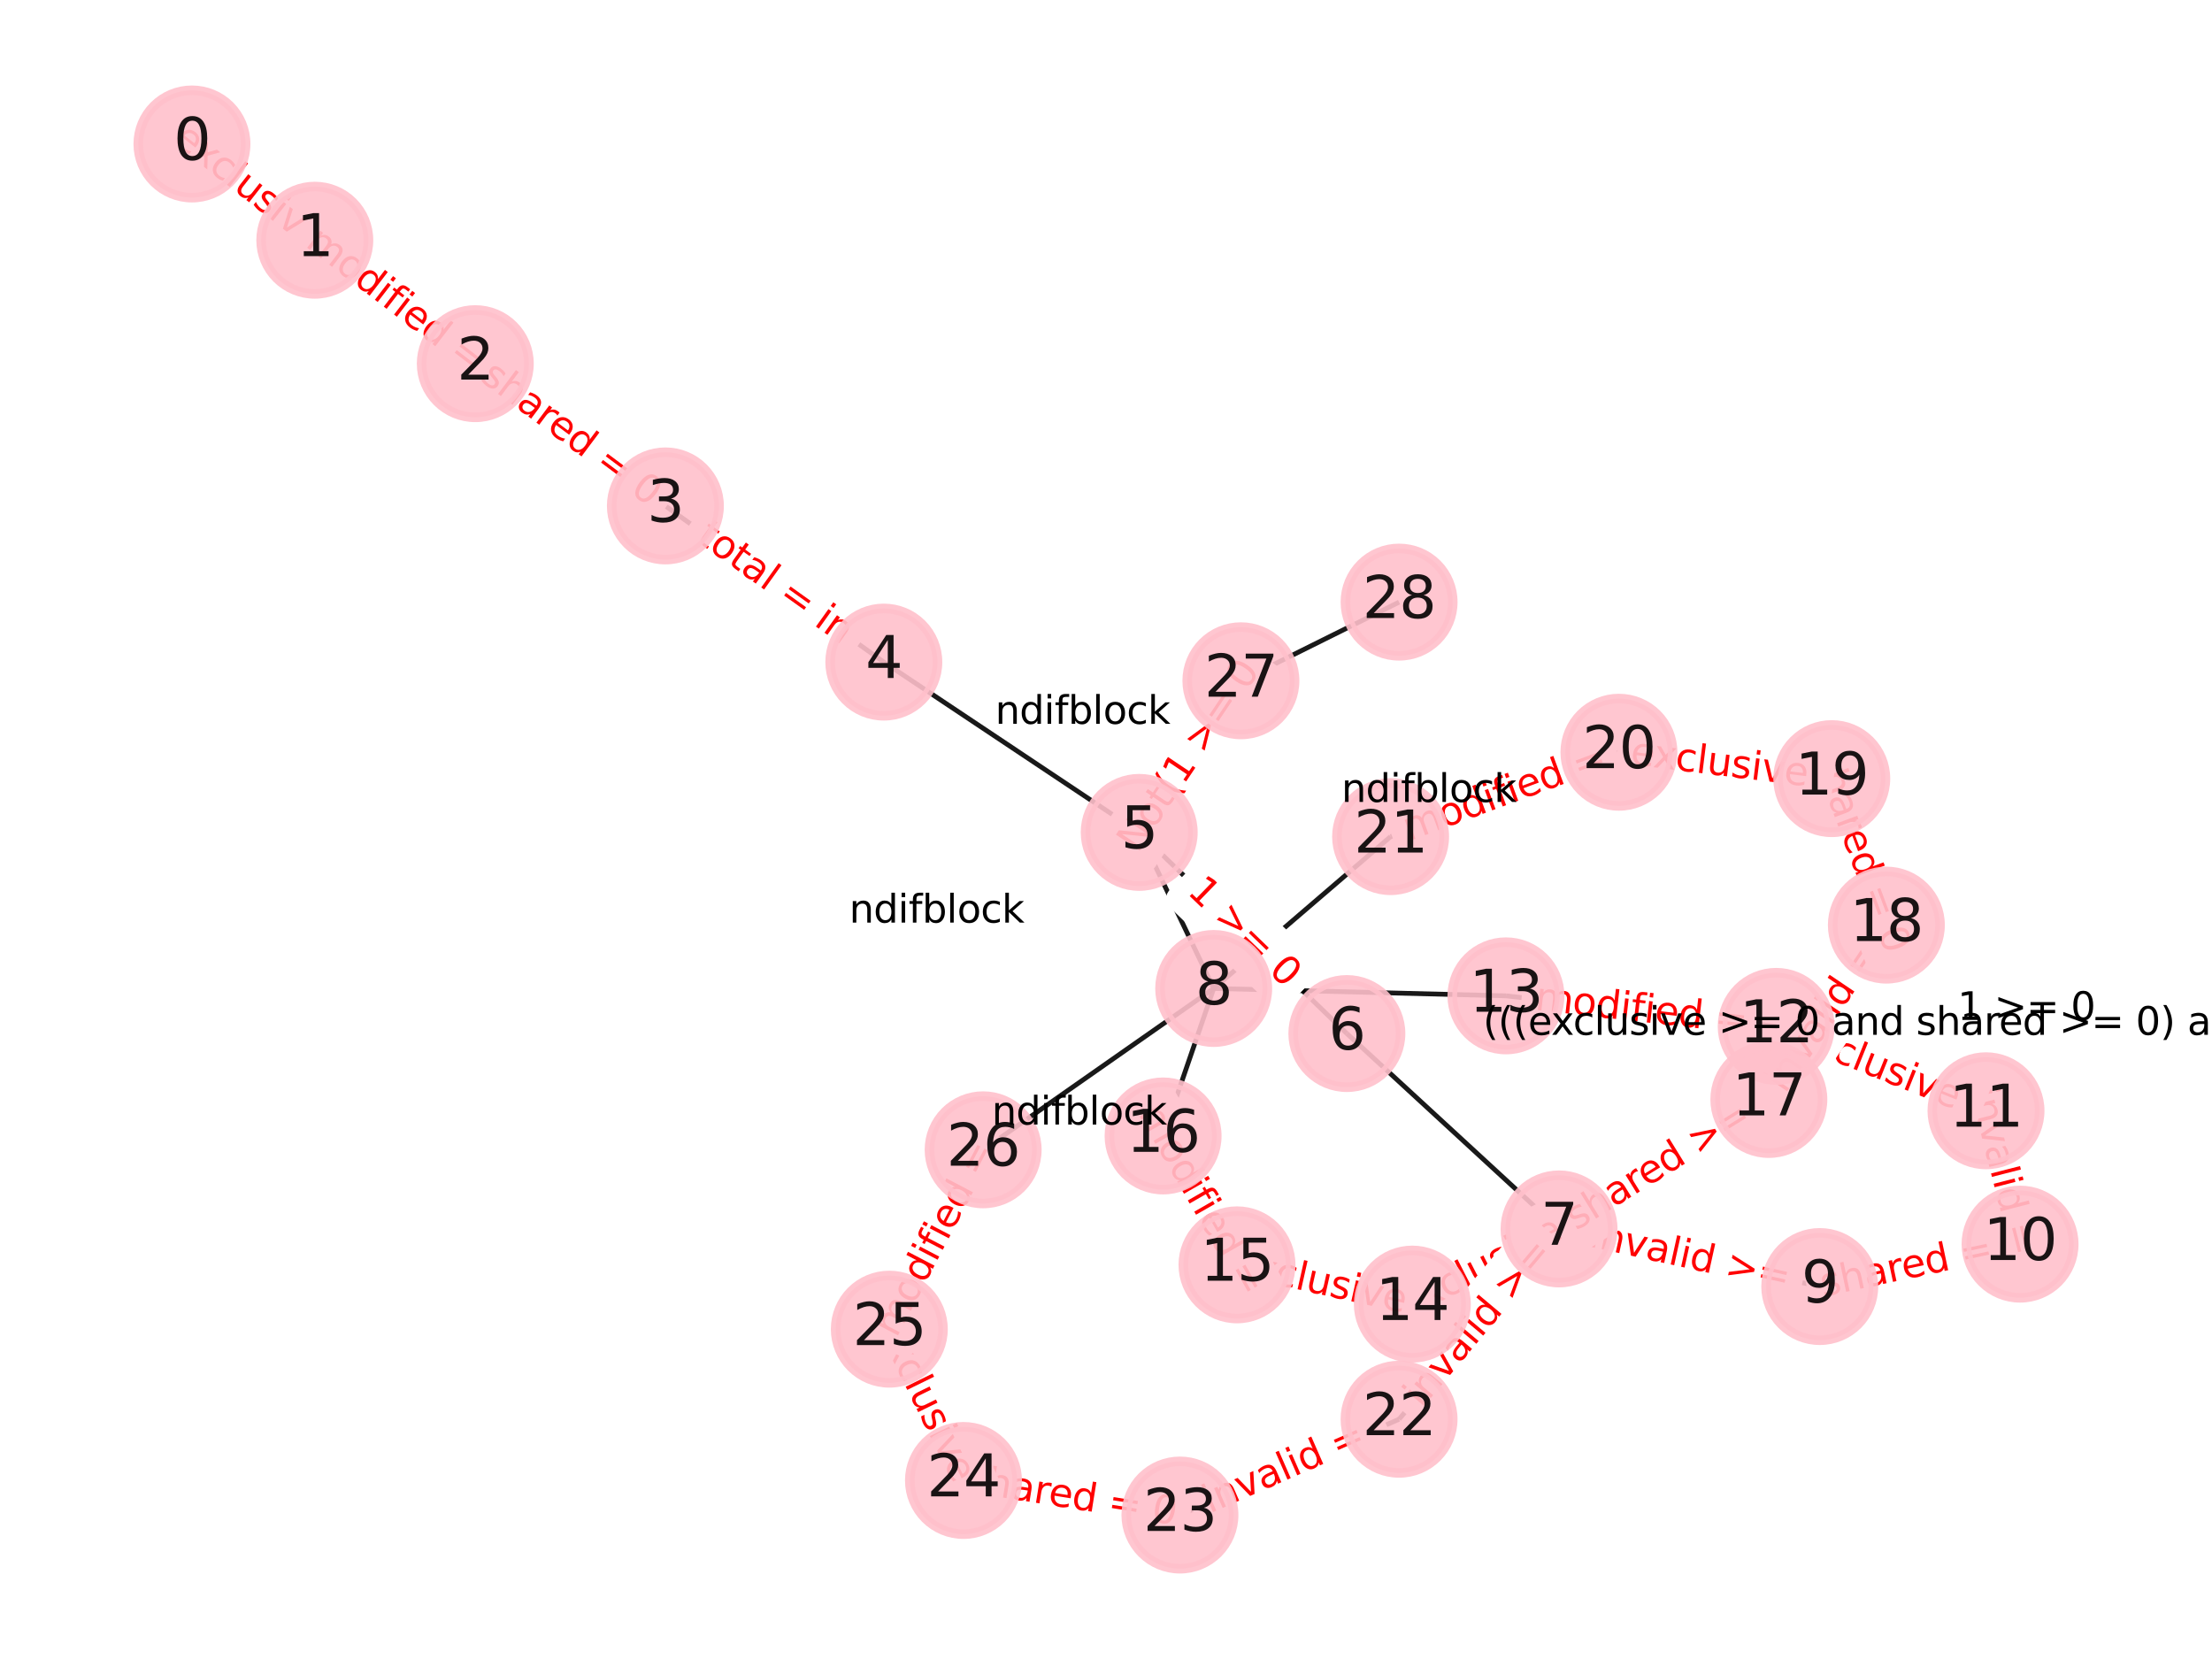 <?xml version="1.0" encoding="utf-8" standalone="no"?>
<!DOCTYPE svg PUBLIC "-//W3C//DTD SVG 1.1//EN"
  "http://www.w3.org/Graphics/SVG/1.1/DTD/svg11.dtd">
<svg xmlns:xlink="http://www.w3.org/1999/xlink" width="460.8pt" height="345.6pt" viewBox="0 0 460.8 345.6" xmlns="http://www.w3.org/2000/svg" version="1.1">
 <defs>
  <style type="text/css">*{stroke-linejoin: round; stroke-linecap: butt}</style>
 </defs>
 <g id="figure_1">
  <g id="patch_1">
   <path d="M 0 345.6 
L 460.8 345.6 
L 460.8 0 
L 0 0 
z
" style="fill: #ffffff"/>
  </g>
  <g id="axes_1">
   <g id="LineCollection_1">
    <path d="M 39.987 29.99 
L 65.577 50.043 
" clip-path="url(#p318c724e00)" style="fill: none; stroke: #000000; stroke-opacity: 0.9"/>
    <path d="M 65.577 50.043 
L 99.01 75.758 
" clip-path="url(#p318c724e00)" style="fill: none; stroke: #000000; stroke-opacity: 0.9"/>
    <path d="M 99.01 75.758 
L 138.611 105.39 
" clip-path="url(#p318c724e00)" style="fill: none; stroke: #000000; stroke-opacity: 0.9"/>
    <path d="M 138.611 105.39 
L 184.114 137.927 
" clip-path="url(#p318c724e00)" style="fill: none; stroke: #000000; stroke-opacity: 0.9"/>
    <path d="M 184.114 137.927 
L 237.317 173.401 
" clip-path="url(#p318c724e00)" style="fill: none; stroke: #000000; stroke-opacity: 0.9"/>
    <path d="M 237.317 173.401 
L 280.576 215.307 
" clip-path="url(#p318c724e00)" style="fill: none; stroke: #000000; stroke-opacity: 0.9"/>
    <path d="M 237.317 173.401 
L 252.834 205.915 
" clip-path="url(#p318c724e00)" style="fill: none; stroke: #000000; stroke-opacity: 0.9"/>
    <path d="M 237.317 173.401 
L 258.503 141.817 
" clip-path="url(#p318c724e00)" style="fill: none; stroke: #000000; stroke-opacity: 0.9"/>
    <path d="M 280.576 215.307 
L 324.778 256.006 
" clip-path="url(#p318c724e00)" style="fill: none; stroke: #000000; stroke-opacity: 0.9"/>
    <path d="M 324.778 256.006 
L 379.088 268.01 
" clip-path="url(#p318c724e00)" style="fill: none; stroke: #000000; stroke-opacity: 0.9"/>
    <path d="M 324.778 256.006 
L 294.214 271.666 
" clip-path="url(#p318c724e00)" style="fill: none; stroke: #000000; stroke-opacity: 0.9"/>
    <path d="M 324.778 256.006 
L 368.483 229.038 
" clip-path="url(#p318c724e00)" style="fill: none; stroke: #000000; stroke-opacity: 0.9"/>
    <path d="M 324.778 256.006 
L 291.45 295.652 
" clip-path="url(#p318c724e00)" style="fill: none; stroke: #000000; stroke-opacity: 0.9"/>
    <path d="M 252.834 205.915 
L 313.716 207.453 
" clip-path="url(#p318c724e00)" style="fill: none; stroke: #000000; stroke-opacity: 0.9"/>
    <path d="M 252.834 205.915 
L 242.292 236.639 
" clip-path="url(#p318c724e00)" style="fill: none; stroke: #000000; stroke-opacity: 0.9"/>
    <path d="M 252.834 205.915 
L 289.688 174.281 
" clip-path="url(#p318c724e00)" style="fill: none; stroke: #000000; stroke-opacity: 0.9"/>
    <path d="M 252.834 205.915 
L 204.806 239.526 
" clip-path="url(#p318c724e00)" style="fill: none; stroke: #000000; stroke-opacity: 0.9"/>
    <path d="M 379.088 268.01 
L 420.813 259.175 
" clip-path="url(#p318c724e00)" style="fill: none; stroke: #000000; stroke-opacity: 0.9"/>
    <path d="M 420.813 259.175 
L 413.719 231.393 
" clip-path="url(#p318c724e00)" style="fill: none; stroke: #000000; stroke-opacity: 0.9"/>
    <path d="M 413.719 231.393 
L 370.017 213.814 
" clip-path="url(#p318c724e00)" style="fill: none; stroke: #000000; stroke-opacity: 0.9"/>
    <path d="M 370.017 213.814 
L 313.716 207.453 
" clip-path="url(#p318c724e00)" style="fill: none; stroke: #000000; stroke-opacity: 0.9"/>
    <path d="M 294.214 271.666 
L 257.687 263.49 
" clip-path="url(#p318c724e00)" style="fill: none; stroke: #000000; stroke-opacity: 0.9"/>
    <path d="M 257.687 263.49 
L 242.292 236.639 
" clip-path="url(#p318c724e00)" style="fill: none; stroke: #000000; stroke-opacity: 0.9"/>
    <path d="M 368.483 229.038 
L 392.963 192.717 
" clip-path="url(#p318c724e00)" style="fill: none; stroke: #000000; stroke-opacity: 0.9"/>
    <path d="M 392.963 192.717 
L 381.588 162.202 
" clip-path="url(#p318c724e00)" style="fill: none; stroke: #000000; stroke-opacity: 0.9"/>
    <path d="M 381.588 162.202 
L 337.251 156.704 
" clip-path="url(#p318c724e00)" style="fill: none; stroke: #000000; stroke-opacity: 0.9"/>
    <path d="M 337.251 156.704 
L 289.688 174.281 
" clip-path="url(#p318c724e00)" style="fill: none; stroke: #000000; stroke-opacity: 0.9"/>
    <path d="M 291.45 295.652 
L 245.801 315.61 
" clip-path="url(#p318c724e00)" style="fill: none; stroke: #000000; stroke-opacity: 0.9"/>
    <path d="M 245.801 315.61 
L 200.707 308.408 
" clip-path="url(#p318c724e00)" style="fill: none; stroke: #000000; stroke-opacity: 0.9"/>
    <path d="M 200.707 308.408 
L 185.258 276.89 
" clip-path="url(#p318c724e00)" style="fill: none; stroke: #000000; stroke-opacity: 0.9"/>
    <path d="M 185.258 276.89 
L 204.806 239.526 
" clip-path="url(#p318c724e00)" style="fill: none; stroke: #000000; stroke-opacity: 0.9"/>
    <path d="M 258.503 141.817 
L 291.454 125.432 
" clip-path="url(#p318c724e00)" style="fill: none; stroke: #000000; stroke-opacity: 0.9"/>
   </g>
   <g id="text_1">
    <g id="patch_2">
     <path d="M 33.306 32.722 
L 64.522 57.184 
Q 66.411 58.664 67.891 56.775 
L 72.667 50.681 
Q 74.147 48.792 72.258 47.311 
L 41.042 22.85 
Q 39.153 21.369 37.673 23.258 
L 32.897 29.353 
Q 31.417 31.242 33.306 32.722 
z
" clip-path="url(#p318c724e00)" style="fill: #ffffff; stroke: #ffffff; stroke-linejoin: miter"/>
    </g>
    <g clip-path="url(#p318c724e00)">
     <!-- exclusive  -->
     <g style="fill: #ff0000" transform="translate(35.812 29.523)rotate(-321.917)scale(0.08 -0.08)">
      <defs>
       <path id="DejaVuSans-65" d="M 3597 1894 
L 3597 1613 
L 953 1613 
Q 991 1019 1311 708 
Q 1631 397 2203 397 
Q 2534 397 2845 478 
Q 3156 559 3463 722 
L 3463 178 
Q 3153 47 2828 -22 
Q 2503 -91 2169 -91 
Q 1331 -91 842 396 
Q 353 884 353 1716 
Q 353 2575 817 3079 
Q 1281 3584 2069 3584 
Q 2775 3584 3186 3129 
Q 3597 2675 3597 1894 
z
M 3022 2063 
Q 3016 2534 2758 2815 
Q 2500 3097 2075 3097 
Q 1594 3097 1305 2825 
Q 1016 2553 972 2059 
L 3022 2063 
z
" transform="scale(0.016)"/>
       <path id="DejaVuSans-78" d="M 3513 3500 
L 2247 1797 
L 3578 0 
L 2900 0 
L 1881 1375 
L 863 0 
L 184 0 
L 1544 1831 
L 300 3500 
L 978 3500 
L 1906 2253 
L 2834 3500 
L 3513 3500 
z
" transform="scale(0.016)"/>
       <path id="DejaVuSans-63" d="M 3122 3366 
L 3122 2828 
Q 2878 2963 2633 3030 
Q 2388 3097 2138 3097 
Q 1578 3097 1268 2742 
Q 959 2388 959 1747 
Q 959 1106 1268 751 
Q 1578 397 2138 397 
Q 2388 397 2633 464 
Q 2878 531 3122 666 
L 3122 134 
Q 2881 22 2623 -34 
Q 2366 -91 2075 -91 
Q 1284 -91 818 406 
Q 353 903 353 1747 
Q 353 2603 823 3093 
Q 1294 3584 2113 3584 
Q 2378 3584 2631 3529 
Q 2884 3475 3122 3366 
z
" transform="scale(0.016)"/>
       <path id="DejaVuSans-6c" d="M 603 4863 
L 1178 4863 
L 1178 0 
L 603 0 
L 603 4863 
z
" transform="scale(0.016)"/>
       <path id="DejaVuSans-75" d="M 544 1381 
L 544 3500 
L 1119 3500 
L 1119 1403 
Q 1119 906 1312 657 
Q 1506 409 1894 409 
Q 2359 409 2629 706 
Q 2900 1003 2900 1516 
L 2900 3500 
L 3475 3500 
L 3475 0 
L 2900 0 
L 2900 538 
Q 2691 219 2414 64 
Q 2138 -91 1772 -91 
Q 1169 -91 856 284 
Q 544 659 544 1381 
z
M 1991 3584 
L 1991 3584 
z
" transform="scale(0.016)"/>
       <path id="DejaVuSans-73" d="M 2834 3397 
L 2834 2853 
Q 2591 2978 2328 3040 
Q 2066 3103 1784 3103 
Q 1356 3103 1142 2972 
Q 928 2841 928 2578 
Q 928 2378 1081 2264 
Q 1234 2150 1697 2047 
L 1894 2003 
Q 2506 1872 2764 1633 
Q 3022 1394 3022 966 
Q 3022 478 2636 193 
Q 2250 -91 1575 -91 
Q 1294 -91 989 -36 
Q 684 19 347 128 
L 347 722 
Q 666 556 975 473 
Q 1284 391 1588 391 
Q 1994 391 2212 530 
Q 2431 669 2431 922 
Q 2431 1156 2273 1281 
Q 2116 1406 1581 1522 
L 1381 1569 
Q 847 1681 609 1914 
Q 372 2147 372 2553 
Q 372 3047 722 3315 
Q 1072 3584 1716 3584 
Q 2034 3584 2315 3537 
Q 2597 3491 2834 3397 
z
" transform="scale(0.016)"/>
       <path id="DejaVuSans-69" d="M 603 3500 
L 1178 3500 
L 1178 0 
L 603 0 
L 603 3500 
z
M 603 4863 
L 1178 4863 
L 1178 4134 
L 603 4134 
L 603 4863 
z
" transform="scale(0.016)"/>
       <path id="DejaVuSans-76" d="M 191 3500 
L 800 3500 
L 1894 563 
L 2988 3500 
L 3597 3500 
L 2284 0 
L 1503 0 
L 191 3500 
z
" transform="scale(0.016)"/>
       <path id="DejaVuSans-20" transform="scale(0.016)"/>
      </defs>
      <use xlink:href="#DejaVuSans-65"/>
      <use xlink:href="#DejaVuSans-78" x="59.773"/>
      <use xlink:href="#DejaVuSans-63" x="117.203"/>
      <use xlink:href="#DejaVuSans-6c" x="172.184"/>
      <use xlink:href="#DejaVuSans-75" x="199.967"/>
      <use xlink:href="#DejaVuSans-73" x="263.346"/>
      <use xlink:href="#DejaVuSans-69" x="315.445"/>
      <use xlink:href="#DejaVuSans-76" x="343.229"/>
      <use xlink:href="#DejaVuSans-65" x="402.408"/>
      <use xlink:href="#DejaVuSans-20" x="463.932"/>
     </g>
    </g>
   </g>
   <g id="text_2">
    <g id="patch_3">
     <path d="M 60.923 54.375 
L 96.018 81.368 
Q 97.92 82.831 99.384 80.928 
L 104.104 74.791 
Q 105.567 72.889 103.665 71.426 
L 68.569 44.433 
Q 66.667 42.97 65.204 44.872 
L 60.483 51.01 
Q 59.02 52.912 60.923 54.375 
z
" clip-path="url(#p318c724e00)" style="fill: #ffffff; stroke: #ffffff; stroke-linejoin: miter"/>
    </g>
    <g clip-path="url(#p318c724e00)">
     <!-- modified = -->
     <g style="fill: #ff0000" transform="translate(63.4 51.154)rotate(-322.435)scale(0.08 -0.08)">
      <defs>
       <path id="DejaVuSans-6d" d="M 3328 2828 
Q 3544 3216 3844 3400 
Q 4144 3584 4550 3584 
Q 5097 3584 5394 3201 
Q 5691 2819 5691 2113 
L 5691 0 
L 5113 0 
L 5113 2094 
Q 5113 2597 4934 2840 
Q 4756 3084 4391 3084 
Q 3944 3084 3684 2787 
Q 3425 2491 3425 1978 
L 3425 0 
L 2847 0 
L 2847 2094 
Q 2847 2600 2669 2842 
Q 2491 3084 2119 3084 
Q 1678 3084 1418 2786 
Q 1159 2488 1159 1978 
L 1159 0 
L 581 0 
L 581 3500 
L 1159 3500 
L 1159 2956 
Q 1356 3278 1631 3431 
Q 1906 3584 2284 3584 
Q 2666 3584 2933 3390 
Q 3200 3197 3328 2828 
z
" transform="scale(0.016)"/>
       <path id="DejaVuSans-6f" d="M 1959 3097 
Q 1497 3097 1228 2736 
Q 959 2375 959 1747 
Q 959 1119 1226 758 
Q 1494 397 1959 397 
Q 2419 397 2687 759 
Q 2956 1122 2956 1747 
Q 2956 2369 2687 2733 
Q 2419 3097 1959 3097 
z
M 1959 3584 
Q 2709 3584 3137 3096 
Q 3566 2609 3566 1747 
Q 3566 888 3137 398 
Q 2709 -91 1959 -91 
Q 1206 -91 779 398 
Q 353 888 353 1747 
Q 353 2609 779 3096 
Q 1206 3584 1959 3584 
z
" transform="scale(0.016)"/>
       <path id="DejaVuSans-64" d="M 2906 2969 
L 2906 4863 
L 3481 4863 
L 3481 0 
L 2906 0 
L 2906 525 
Q 2725 213 2448 61 
Q 2172 -91 1784 -91 
Q 1150 -91 751 415 
Q 353 922 353 1747 
Q 353 2572 751 3078 
Q 1150 3584 1784 3584 
Q 2172 3584 2448 3432 
Q 2725 3281 2906 2969 
z
M 947 1747 
Q 947 1113 1208 752 
Q 1469 391 1925 391 
Q 2381 391 2643 752 
Q 2906 1113 2906 1747 
Q 2906 2381 2643 2742 
Q 2381 3103 1925 3103 
Q 1469 3103 1208 2742 
Q 947 2381 947 1747 
z
" transform="scale(0.016)"/>
       <path id="DejaVuSans-66" d="M 2375 4863 
L 2375 4384 
L 1825 4384 
Q 1516 4384 1395 4259 
Q 1275 4134 1275 3809 
L 1275 3500 
L 2222 3500 
L 2222 3053 
L 1275 3053 
L 1275 0 
L 697 0 
L 697 3053 
L 147 3053 
L 147 3500 
L 697 3500 
L 697 3744 
Q 697 4328 969 4595 
Q 1241 4863 1831 4863 
L 2375 4863 
z
" transform="scale(0.016)"/>
       <path id="DejaVuSans-3d" d="M 678 2906 
L 4684 2906 
L 4684 2381 
L 678 2381 
L 678 2906 
z
M 678 1631 
L 4684 1631 
L 4684 1100 
L 678 1100 
L 678 1631 
z
" transform="scale(0.016)"/>
      </defs>
      <use xlink:href="#DejaVuSans-6d"/>
      <use xlink:href="#DejaVuSans-6f" x="97.412"/>
      <use xlink:href="#DejaVuSans-64" x="158.594"/>
      <use xlink:href="#DejaVuSans-69" x="222.07"/>
      <use xlink:href="#DejaVuSans-66" x="249.854"/>
      <use xlink:href="#DejaVuSans-69" x="285.059"/>
      <use xlink:href="#DejaVuSans-65" x="312.842"/>
      <use xlink:href="#DejaVuSans-64" x="374.365"/>
      <use xlink:href="#DejaVuSans-20" x="437.842"/>
      <use xlink:href="#DejaVuSans-3d" x="469.629"/>
     </g>
    </g>
   </g>
   <g id="text_3">
    <g id="patch_4">
     <path d="M 97.387 82.376 
L 132.72 108.814 
Q 134.641 110.252 136.079 108.33 
L 140.718 102.131 
Q 142.156 100.21 140.234 98.772 
L 104.902 72.333 
Q 102.98 70.896 101.542 72.817 
L 96.904 79.016 
Q 95.466 80.938 97.387 82.376 
z
" clip-path="url(#p318c724e00)" style="fill: #ffffff; stroke: #ffffff; stroke-linejoin: miter"/>
    </g>
    <g clip-path="url(#p318c724e00)">
     <!-- shared = 0 -->
     <g style="fill: #ff0000" transform="translate(99.822 79.122)rotate(-323.193)scale(0.08 -0.08)">
      <defs>
       <path id="DejaVuSans-68" d="M 3513 2113 
L 3513 0 
L 2938 0 
L 2938 2094 
Q 2938 2591 2744 2837 
Q 2550 3084 2163 3084 
Q 1697 3084 1428 2787 
Q 1159 2491 1159 1978 
L 1159 0 
L 581 0 
L 581 4863 
L 1159 4863 
L 1159 2956 
Q 1366 3272 1645 3428 
Q 1925 3584 2291 3584 
Q 2894 3584 3203 3211 
Q 3513 2838 3513 2113 
z
" transform="scale(0.016)"/>
       <path id="DejaVuSans-61" d="M 2194 1759 
Q 1497 1759 1228 1600 
Q 959 1441 959 1056 
Q 959 750 1161 570 
Q 1363 391 1709 391 
Q 2188 391 2477 730 
Q 2766 1069 2766 1631 
L 2766 1759 
L 2194 1759 
z
M 3341 1997 
L 3341 0 
L 2766 0 
L 2766 531 
Q 2569 213 2275 61 
Q 1981 -91 1556 -91 
Q 1019 -91 701 211 
Q 384 513 384 1019 
Q 384 1609 779 1909 
Q 1175 2209 1959 2209 
L 2766 2209 
L 2766 2266 
Q 2766 2663 2505 2880 
Q 2244 3097 1772 3097 
Q 1472 3097 1187 3025 
Q 903 2953 641 2809 
L 641 3341 
Q 956 3463 1253 3523 
Q 1550 3584 1831 3584 
Q 2591 3584 2966 3190 
Q 3341 2797 3341 1997 
z
" transform="scale(0.016)"/>
       <path id="DejaVuSans-72" d="M 2631 2963 
Q 2534 3019 2420 3045 
Q 2306 3072 2169 3072 
Q 1681 3072 1420 2755 
Q 1159 2438 1159 1844 
L 1159 0 
L 581 0 
L 581 3500 
L 1159 3500 
L 1159 2956 
Q 1341 3275 1631 3429 
Q 1922 3584 2338 3584 
Q 2397 3584 2469 3576 
Q 2541 3569 2628 3553 
L 2631 2963 
z
" transform="scale(0.016)"/>
       <path id="DejaVuSans-30" d="M 2034 4250 
Q 1547 4250 1301 3770 
Q 1056 3291 1056 2328 
Q 1056 1369 1301 889 
Q 1547 409 2034 409 
Q 2525 409 2770 889 
Q 3016 1369 3016 2328 
Q 3016 3291 2770 3770 
Q 2525 4250 2034 4250 
z
M 2034 4750 
Q 2819 4750 3233 4129 
Q 3647 3509 3647 2328 
Q 3647 1150 3233 529 
Q 2819 -91 2034 -91 
Q 1250 -91 836 529 
Q 422 1150 422 2328 
Q 422 3509 836 4129 
Q 1250 4750 2034 4750 
z
" transform="scale(0.016)"/>
      </defs>
      <use xlink:href="#DejaVuSans-73"/>
      <use xlink:href="#DejaVuSans-68" x="52.1"/>
      <use xlink:href="#DejaVuSans-61" x="115.479"/>
      <use xlink:href="#DejaVuSans-72" x="176.758"/>
      <use xlink:href="#DejaVuSans-65" x="215.621"/>
      <use xlink:href="#DejaVuSans-64" x="277.145"/>
      <use xlink:href="#DejaVuSans-20" x="340.621"/>
      <use xlink:href="#DejaVuSans-3d" x="372.408"/>
      <use xlink:href="#DejaVuSans-20" x="456.197"/>
      <use xlink:href="#DejaVuSans-30" x="487.984"/>
     </g>
    </g>
   </g>
   <g id="text_4">
    <g id="patch_5">
     <path d="M 142.515 115.89 
L 172.916 137.629 
Q 174.868 139.025 176.264 137.072 
L 180.767 130.774 
Q 182.163 128.822 180.211 127.426 
L 149.81 105.688 
Q 147.858 104.292 146.462 106.244 
L 141.958 112.542 
Q 140.562 114.494 142.515 115.89 
z
" clip-path="url(#p318c724e00)" style="fill: #ffffff; stroke: #ffffff; stroke-linejoin: miter"/>
    </g>
    <g clip-path="url(#p318c724e00)">
     <!-- total = in -->
     <g style="fill: #ff0000" transform="translate(144.878 112.585)rotate(-324.434)scale(0.08 -0.08)">
      <defs>
       <path id="DejaVuSans-74" d="M 1172 4494 
L 1172 3500 
L 2356 3500 
L 2356 3053 
L 1172 3053 
L 1172 1153 
Q 1172 725 1289 603 
Q 1406 481 1766 481 
L 2356 481 
L 2356 0 
L 1766 0 
Q 1100 0 847 248 
Q 594 497 594 1153 
L 594 3053 
L 172 3053 
L 172 3500 
L 594 3500 
L 594 4494 
L 1172 4494 
z
" transform="scale(0.016)"/>
       <path id="DejaVuSans-6e" d="M 3513 2113 
L 3513 0 
L 2938 0 
L 2938 2094 
Q 2938 2591 2744 2837 
Q 2550 3084 2163 3084 
Q 1697 3084 1428 2787 
Q 1159 2491 1159 1978 
L 1159 0 
L 581 0 
L 581 3500 
L 1159 3500 
L 1159 2956 
Q 1366 3272 1645 3428 
Q 1925 3584 2291 3584 
Q 2894 3584 3203 3211 
Q 3513 2838 3513 2113 
z
" transform="scale(0.016)"/>
      </defs>
      <use xlink:href="#DejaVuSans-74"/>
      <use xlink:href="#DejaVuSans-6f" x="39.209"/>
      <use xlink:href="#DejaVuSans-74" x="100.391"/>
      <use xlink:href="#DejaVuSans-61" x="139.6"/>
      <use xlink:href="#DejaVuSans-6c" x="200.879"/>
      <use xlink:href="#DejaVuSans-20" x="228.662"/>
      <use xlink:href="#DejaVuSans-3d" x="260.449"/>
      <use xlink:href="#DejaVuSans-20" x="344.238"/>
      <use xlink:href="#DejaVuSans-69" x="376.025"/>
      <use xlink:href="#DejaVuSans-6e" x="403.809"/>
     </g>
    </g>
   </g>
   <g id="text_5">
    <g id="patch_6">
     <path d="M 244.286 188.883 
L 264.88 208.833 
Q 266.604 210.503 268.274 208.779 
L 273.661 203.218 
Q 275.331 201.495 273.607 199.825 
L 253.013 179.875 
Q 251.29 178.205 249.62 179.929 
L 244.233 185.49 
Q 242.563 187.213 244.286 188.883 
z
" clip-path="url(#p318c724e00)" style="fill: #ffffff; stroke: #ffffff; stroke-linejoin: miter"/>
    </g>
    <g clip-path="url(#p318c724e00)">
     <!-- 1 &gt;= 0 -->
     <g style="fill: #ff0000" transform="translate(247.114 185.964)rotate(-315.91)scale(0.08 -0.08)">
      <defs>
       <path id="DejaVuSans-31" d="M 794 531 
L 1825 531 
L 1825 4091 
L 703 3866 
L 703 4441 
L 1819 4666 
L 2450 4666 
L 2450 531 
L 3481 531 
L 3481 0 
L 794 0 
L 794 531 
z
" transform="scale(0.016)"/>
       <path id="DejaVuSans-3e" d="M 678 3150 
L 678 3719 
L 4684 2266 
L 4684 1747 
L 678 294 
L 678 863 
L 3897 2003 
L 678 3150 
z
" transform="scale(0.016)"/>
      </defs>
      <use xlink:href="#DejaVuSans-31"/>
      <use xlink:href="#DejaVuSans-20" x="63.623"/>
      <use xlink:href="#DejaVuSans-3e" x="95.41"/>
      <use xlink:href="#DejaVuSans-3d" x="179.199"/>
      <use xlink:href="#DejaVuSans-20" x="262.988"/>
      <use xlink:href="#DejaVuSans-30" x="294.775"/>
     </g>
    </g>
   </g>
   <g id="text_6">
    <g id="patch_7">
     <path d="M 329.877 263.556 
L 371.281 272.708 
Q 373.625 273.225 374.143 270.882 
L 375.814 263.322 
Q 376.332 260.979 373.988 260.461 
L 332.584 251.309 
Q 330.24 250.791 329.722 253.135 
L 328.051 260.695 
Q 327.533 263.038 329.877 263.556 
z
" clip-path="url(#p318c724e00)" style="fill: #ffffff; stroke: #ffffff; stroke-linejoin: miter"/>
    </g>
    <g clip-path="url(#p318c724e00)">
     <!-- invalid &gt;= -->
     <g style="fill: #ff0000" transform="translate(330.754 259.588)rotate(-347.537)scale(0.08 -0.08)">
      <use xlink:href="#DejaVuSans-69"/>
      <use xlink:href="#DejaVuSans-6e" x="27.783"/>
      <use xlink:href="#DejaVuSans-76" x="91.162"/>
      <use xlink:href="#DejaVuSans-61" x="150.342"/>
      <use xlink:href="#DejaVuSans-6c" x="211.621"/>
      <use xlink:href="#DejaVuSans-69" x="239.404"/>
      <use xlink:href="#DejaVuSans-64" x="267.188"/>
      <use xlink:href="#DejaVuSans-20" x="330.664"/>
      <use xlink:href="#DejaVuSans-3e" x="362.451"/>
      <use xlink:href="#DejaVuSans-3d" x="446.24"/>
     </g>
    </g>
   </g>
   <g id="text_7">
    <g id="patch_8">
     <path d="M 380.627 274.095 
L 421.872 265.361 
Q 424.22 264.864 423.723 262.516 
L 422.119 254.941 
Q 421.622 252.593 419.274 253.09 
L 378.029 261.824 
Q 375.681 262.321 376.178 264.669 
L 377.782 272.244 
Q 378.279 274.592 380.627 274.095 
z
" clip-path="url(#p318c724e00)" style="fill: #ffffff; stroke: #ffffff; stroke-linejoin: miter"/>
    </g>
    <g clip-path="url(#p318c724e00)">
     <!-- shared = ( -->
     <g style="fill: #ff0000" transform="translate(379.785 270.119)rotate(-11.956)scale(0.08 -0.08)">
      <defs>
       <path id="DejaVuSans-28" d="M 1984 4856 
Q 1566 4138 1362 3434 
Q 1159 2731 1159 2009 
Q 1159 1288 1364 580 
Q 1569 -128 1984 -844 
L 1484 -844 
Q 1016 -109 783 600 
Q 550 1309 550 2009 
Q 550 2706 781 3412 
Q 1013 4119 1484 4856 
L 1984 4856 
z
" transform="scale(0.016)"/>
      </defs>
      <use xlink:href="#DejaVuSans-73"/>
      <use xlink:href="#DejaVuSans-68" x="52.1"/>
      <use xlink:href="#DejaVuSans-61" x="115.479"/>
      <use xlink:href="#DejaVuSans-72" x="176.758"/>
      <use xlink:href="#DejaVuSans-65" x="215.621"/>
      <use xlink:href="#DejaVuSans-64" x="277.145"/>
      <use xlink:href="#DejaVuSans-20" x="340.621"/>
      <use xlink:href="#DejaVuSans-3d" x="372.408"/>
      <use xlink:href="#DejaVuSans-20" x="456.197"/>
      <use xlink:href="#DejaVuSans-28" x="487.984"/>
     </g>
    </g>
   </g>
   <g id="text_8">
    <g id="patch_9">
     <path d="M 406.459 228.309 
L 415.921 265.362 
Q 416.515 267.688 418.84 267.094 
L 426.342 265.178 
Q 428.667 264.584 428.073 262.259 
L 418.611 225.206 
Q 418.018 222.88 415.692 223.474 
L 408.19 225.39 
Q 405.865 225.984 406.459 228.309 
z
" clip-path="url(#p318c724e00)" style="fill: #ffffff; stroke: #ffffff; stroke-linejoin: miter"/>
    </g>
    <g clip-path="url(#p318c724e00)">
     <!-- invalid =  -->
     <g style="fill: #ff0000" transform="translate(410.396 227.303)rotate(-284.325)scale(0.08 -0.08)">
      <use xlink:href="#DejaVuSans-69"/>
      <use xlink:href="#DejaVuSans-6e" x="27.783"/>
      <use xlink:href="#DejaVuSans-76" x="91.162"/>
      <use xlink:href="#DejaVuSans-61" x="150.342"/>
      <use xlink:href="#DejaVuSans-6c" x="211.621"/>
      <use xlink:href="#DejaVuSans-69" x="239.404"/>
      <use xlink:href="#DejaVuSans-64" x="267.188"/>
      <use xlink:href="#DejaVuSans-20" x="330.664"/>
      <use xlink:href="#DejaVuSans-3d" x="362.451"/>
      <use xlink:href="#DejaVuSans-20" x="446.24"/>
     </g>
    </g>
   </g>
   <g id="text_9">
    <g id="patch_10">
     <path d="M 371.131 221.022 
L 407.924 235.822 
Q 410.151 236.718 411.047 234.491 
L 413.936 227.308 
Q 414.832 225.081 412.605 224.186 
L 375.812 209.385 
Q 373.585 208.49 372.689 210.716 
L 369.8 217.9 
Q 368.904 220.126 371.131 221.022 
z
" clip-path="url(#p318c724e00)" style="fill: #ffffff; stroke: #ffffff; stroke-linejoin: miter"/>
    </g>
    <g clip-path="url(#p318c724e00)">
     <!-- exclusive  -->
     <g style="fill: #ff0000" transform="translate(372.647 217.252)rotate(-338.088)scale(0.08 -0.08)">
      <use xlink:href="#DejaVuSans-65"/>
      <use xlink:href="#DejaVuSans-78" x="59.773"/>
      <use xlink:href="#DejaVuSans-63" x="117.203"/>
      <use xlink:href="#DejaVuSans-6c" x="172.184"/>
      <use xlink:href="#DejaVuSans-75" x="199.967"/>
      <use xlink:href="#DejaVuSans-73" x="263.346"/>
      <use xlink:href="#DejaVuSans-69" x="315.445"/>
      <use xlink:href="#DejaVuSans-76" x="343.229"/>
      <use xlink:href="#DejaVuSans-65" x="402.408"/>
      <use xlink:href="#DejaVuSans-20" x="463.932"/>
     </g>
    </g>
   </g>
   <g id="text_10">
    <g id="patch_11">
     <path d="M 319.165 214.38 
L 363.16 219.351 
Q 365.545 219.62 365.814 217.235 
L 366.684 209.542 
Q 366.953 207.157 364.568 206.887 
L 320.573 201.917 
Q 318.188 201.647 317.919 204.032 
L 317.05 211.726 
Q 316.78 214.111 319.165 214.38 
z
" clip-path="url(#p318c724e00)" style="fill: #ffffff; stroke: #ffffff; stroke-linejoin: miter"/>
    </g>
    <g clip-path="url(#p318c724e00)">
     <!-- modified = -->
     <g style="fill: #ff0000" transform="translate(319.621 210.342)rotate(-353.554)scale(0.08 -0.08)">
      <use xlink:href="#DejaVuSans-6d"/>
      <use xlink:href="#DejaVuSans-6f" x="97.412"/>
      <use xlink:href="#DejaVuSans-64" x="158.594"/>
      <use xlink:href="#DejaVuSans-69" x="222.07"/>
      <use xlink:href="#DejaVuSans-66" x="249.854"/>
      <use xlink:href="#DejaVuSans-69" x="285.059"/>
      <use xlink:href="#DejaVuSans-65" x="312.842"/>
      <use xlink:href="#DejaVuSans-64" x="374.365"/>
      <use xlink:href="#DejaVuSans-20" x="437.842"/>
      <use xlink:href="#DejaVuSans-3d" x="469.629"/>
     </g>
    </g>
   </g>
   <g id="text_11">
    <g id="patch_12">
     <path d="M 294.708 278.46 
L 330.003 260.375 
Q 332.139 259.281 331.045 257.145 
L 327.514 250.254 
Q 326.42 248.118 324.284 249.213 
L 288.988 267.297 
Q 286.852 268.391 287.947 270.527 
L 291.477 277.418 
Q 292.572 279.554 294.708 278.46 
z
" clip-path="url(#p318c724e00)" style="fill: #ffffff; stroke: #ffffff; stroke-linejoin: miter"/>
    </g>
    <g clip-path="url(#p318c724e00)">
     <!-- exclusive  -->
     <g style="fill: #ff0000" transform="translate(292.855 274.843)rotate(-27.129)scale(0.08 -0.08)">
      <use xlink:href="#DejaVuSans-65"/>
      <use xlink:href="#DejaVuSans-78" x="59.773"/>
      <use xlink:href="#DejaVuSans-63" x="117.203"/>
      <use xlink:href="#DejaVuSans-6c" x="172.184"/>
      <use xlink:href="#DejaVuSans-75" x="199.967"/>
      <use xlink:href="#DejaVuSans-73" x="263.346"/>
      <use xlink:href="#DejaVuSans-69" x="315.445"/>
      <use xlink:href="#DejaVuSans-76" x="343.229"/>
      <use xlink:href="#DejaVuSans-65" x="402.408"/>
      <use xlink:href="#DejaVuSans-20" x="463.932"/>
     </g>
    </g>
   </g>
   <g id="text_12">
    <g id="patch_13">
     <path d="M 255.23 269.367 
L 293.931 278.029 
Q 296.273 278.553 296.798 276.211 
L 298.489 268.656 
Q 299.013 266.314 296.671 265.789 
L 257.97 257.127 
Q 255.628 256.603 255.103 258.945 
L 253.412 266.5 
Q 252.888 268.842 255.23 269.367 
z
" clip-path="url(#p318c724e00)" style="fill: #ffffff; stroke: #ffffff; stroke-linejoin: miter"/>
    </g>
    <g clip-path="url(#p318c724e00)">
     <!-- exclusive  -->
     <g style="fill: #ff0000" transform="translate(256.118 265.401)rotate(-347.384)scale(0.08 -0.08)">
      <use xlink:href="#DejaVuSans-65"/>
      <use xlink:href="#DejaVuSans-78" x="59.773"/>
      <use xlink:href="#DejaVuSans-63" x="117.203"/>
      <use xlink:href="#DejaVuSans-6c" x="172.184"/>
      <use xlink:href="#DejaVuSans-75" x="199.967"/>
      <use xlink:href="#DejaVuSans-73" x="263.346"/>
      <use xlink:href="#DejaVuSans-69" x="315.445"/>
      <use xlink:href="#DejaVuSans-76" x="343.229"/>
      <use xlink:href="#DejaVuSans-65" x="402.408"/>
      <use xlink:href="#DejaVuSans-20" x="463.932"/>
     </g>
    </g>
   </g>
   <g id="text_13">
    <g id="patch_14">
     <path d="M 233.538 233.979 
L 255.56 272.389 
Q 256.754 274.471 258.836 273.277 
L 265.552 269.426 
Q 267.634 268.232 266.441 266.15 
L 244.419 227.74 
Q 243.225 225.658 241.143 226.852 
L 234.426 230.703 
Q 232.344 231.897 233.538 233.979 
z
" clip-path="url(#p318c724e00)" style="fill: #ffffff; stroke: #ffffff; stroke-linejoin: miter"/>
    </g>
    <g clip-path="url(#p318c724e00)">
     <!-- modified = -->
     <g style="fill: #ff0000" transform="translate(237.063 231.958)rotate(-299.828)scale(0.08 -0.08)">
      <use xlink:href="#DejaVuSans-6d"/>
      <use xlink:href="#DejaVuSans-6f" x="97.412"/>
      <use xlink:href="#DejaVuSans-64" x="158.594"/>
      <use xlink:href="#DejaVuSans-69" x="222.07"/>
      <use xlink:href="#DejaVuSans-66" x="249.854"/>
      <use xlink:href="#DejaVuSans-69" x="285.059"/>
      <use xlink:href="#DejaVuSans-65" x="312.842"/>
      <use xlink:href="#DejaVuSans-64" x="374.365"/>
      <use xlink:href="#DejaVuSans-20" x="437.842"/>
      <use xlink:href="#DejaVuSans-3d" x="469.629"/>
     </g>
    </g>
   </g>
   <g id="text_14">
    <g id="patch_15">
     <path d="M 330.459 259.87 
L 369.387 235.849 
Q 371.43 234.589 370.169 232.546 
L 366.104 225.957 
Q 364.843 223.915 362.801 225.175 
L 323.873 249.196 
Q 321.83 250.456 323.091 252.498 
L 327.157 259.087 
Q 328.417 261.13 330.459 259.87 
z
" clip-path="url(#p318c724e00)" style="fill: #ffffff; stroke: #ffffff; stroke-linejoin: miter"/>
    </g>
    <g clip-path="url(#p318c724e00)">
     <!-- shared &gt;=  -->
     <g style="fill: #ff0000" transform="translate(328.325 256.411)rotate(-31.677)scale(0.08 -0.08)">
      <use xlink:href="#DejaVuSans-73"/>
      <use xlink:href="#DejaVuSans-68" x="52.1"/>
      <use xlink:href="#DejaVuSans-61" x="115.479"/>
      <use xlink:href="#DejaVuSans-72" x="176.758"/>
      <use xlink:href="#DejaVuSans-65" x="215.621"/>
      <use xlink:href="#DejaVuSans-64" x="277.145"/>
      <use xlink:href="#DejaVuSans-20" x="340.621"/>
      <use xlink:href="#DejaVuSans-3e" x="372.408"/>
      <use xlink:href="#DejaVuSans-3d" x="456.197"/>
      <use xlink:href="#DejaVuSans-20" x="539.986"/>
     </g>
    </g>
   </g>
   <g id="text_15">
    <g id="patch_16">
     <path d="M 375.236 230.239 
L 396.61 198.527 
Q 397.952 196.536 395.961 195.195 
L 389.541 190.868 
Q 387.551 189.526 386.21 191.517 
L 364.836 223.228 
Q 363.494 225.219 365.484 226.56 
L 371.905 230.887 
Q 373.895 232.229 375.236 230.239 
z
" clip-path="url(#p318c724e00)" style="fill: #ffffff; stroke: #ffffff; stroke-linejoin: miter"/>
    </g>
    <g clip-path="url(#p318c724e00)">
     <!-- invalid =  -->
     <g style="fill: #ff0000" transform="translate(371.866 227.967)rotate(-56.02)scale(0.08 -0.08)">
      <use xlink:href="#DejaVuSans-69"/>
      <use xlink:href="#DejaVuSans-6e" x="27.783"/>
      <use xlink:href="#DejaVuSans-76" x="91.162"/>
      <use xlink:href="#DejaVuSans-61" x="150.342"/>
      <use xlink:href="#DejaVuSans-6c" x="211.621"/>
      <use xlink:href="#DejaVuSans-69" x="239.404"/>
      <use xlink:href="#DejaVuSans-64" x="267.188"/>
      <use xlink:href="#DejaVuSans-20" x="330.664"/>
      <use xlink:href="#DejaVuSans-3d" x="362.451"/>
      <use xlink:href="#DejaVuSans-20" x="446.24"/>
     </g>
    </g>
   </g>
   <g id="text_16">
    <g id="patch_17">
     <path d="M 373.693 158.976 
L 389.106 200.325 
Q 389.945 202.574 392.193 201.735 
L 399.448 199.031 
Q 401.697 198.193 400.859 195.944 
L 385.445 154.595 
Q 384.607 152.346 382.358 153.184 
L 375.103 155.888 
Q 372.854 156.727 373.693 158.976 
z
" clip-path="url(#p318c724e00)" style="fill: #ffffff; stroke: #ffffff; stroke-linejoin: miter"/>
    </g>
    <g clip-path="url(#p318c724e00)">
     <!-- shared = 0 -->
     <g style="fill: #ff0000" transform="translate(377.5 157.556)rotate(-290.444)scale(0.08 -0.08)">
      <use xlink:href="#DejaVuSans-73"/>
      <use xlink:href="#DejaVuSans-68" x="52.1"/>
      <use xlink:href="#DejaVuSans-61" x="115.479"/>
      <use xlink:href="#DejaVuSans-72" x="176.758"/>
      <use xlink:href="#DejaVuSans-65" x="215.621"/>
      <use xlink:href="#DejaVuSans-64" x="277.145"/>
      <use xlink:href="#DejaVuSans-20" x="340.621"/>
      <use xlink:href="#DejaVuSans-3d" x="372.408"/>
      <use xlink:href="#DejaVuSans-20" x="456.197"/>
      <use xlink:href="#DejaVuSans-30" x="487.984"/>
     </g>
    </g>
   </g>
   <g id="text_17">
    <g id="patch_18">
     <path d="M 338.969 163.236 
L 378.326 168.117 
Q 380.708 168.413 381.003 166.031 
L 381.956 158.347 
Q 382.252 155.965 379.87 155.67 
L 340.513 150.789 
Q 338.131 150.494 337.835 152.876 
L 336.883 160.559 
Q 336.587 162.941 338.969 163.236 
z
" clip-path="url(#p318c724e00)" style="fill: #ffffff; stroke: #ffffff; stroke-linejoin: miter"/>
    </g>
    <g clip-path="url(#p318c724e00)">
     <!-- exclusive  -->
     <g style="fill: #ff0000" transform="translate(339.469 159.204)rotate(-352.931)scale(0.08 -0.08)">
      <use xlink:href="#DejaVuSans-65"/>
      <use xlink:href="#DejaVuSans-78" x="59.773"/>
      <use xlink:href="#DejaVuSans-63" x="117.203"/>
      <use xlink:href="#DejaVuSans-6c" x="172.184"/>
      <use xlink:href="#DejaVuSans-75" x="199.967"/>
      <use xlink:href="#DejaVuSans-73" x="263.346"/>
      <use xlink:href="#DejaVuSans-69" x="315.445"/>
      <use xlink:href="#DejaVuSans-76" x="343.229"/>
      <use xlink:href="#DejaVuSans-65" x="402.408"/>
      <use xlink:href="#DejaVuSans-20" x="463.932"/>
     </g>
    </g>
   </g>
   <g id="text_18">
    <g id="patch_19">
     <path d="M 294.878 179.049 
L 336.408 163.701 
Q 338.659 162.869 337.827 160.618 
L 335.143 153.356 
Q 334.311 151.104 332.06 151.936 
L 290.53 167.284 
Q 288.279 168.116 289.111 170.367 
L 291.795 177.629 
Q 292.627 179.881 294.878 179.049 
z
" clip-path="url(#p318c724e00)" style="fill: #ffffff; stroke: #ffffff; stroke-linejoin: miter"/>
    </g>
    <g clip-path="url(#p318c724e00)">
     <!-- modified = -->
     <g style="fill: #ff0000" transform="translate(293.469 175.237)rotate(-20.282)scale(0.08 -0.08)">
      <use xlink:href="#DejaVuSans-6d"/>
      <use xlink:href="#DejaVuSans-6f" x="97.412"/>
      <use xlink:href="#DejaVuSans-64" x="158.594"/>
      <use xlink:href="#DejaVuSans-69" x="222.07"/>
      <use xlink:href="#DejaVuSans-66" x="249.854"/>
      <use xlink:href="#DejaVuSans-69" x="285.059"/>
      <use xlink:href="#DejaVuSans-65" x="312.842"/>
      <use xlink:href="#DejaVuSans-64" x="374.365"/>
      <use xlink:href="#DejaVuSans-20" x="437.842"/>
      <use xlink:href="#DejaVuSans-3d" x="469.629"/>
     </g>
    </g>
   </g>
   <g id="text_19">
    <g id="patch_20">
     <path d="M 299.271 296.094 
L 326.557 263.635 
Q 328.102 261.798 326.264 260.254 
L 320.338 255.272 
Q 318.501 253.727 316.956 255.564 
L 289.67 288.023 
Q 288.126 289.86 289.963 291.404 
L 295.89 296.386 
Q 297.727 297.931 299.271 296.094 
z
" clip-path="url(#p318c724e00)" style="fill: #ffffff; stroke: #ffffff; stroke-linejoin: miter"/>
    </g>
    <g clip-path="url(#p318c724e00)">
     <!-- invalid &gt;= -->
     <g style="fill: #ff0000" transform="translate(296.16 293.479)rotate(-49.948)scale(0.08 -0.08)">
      <use xlink:href="#DejaVuSans-69"/>
      <use xlink:href="#DejaVuSans-6e" x="27.783"/>
      <use xlink:href="#DejaVuSans-76" x="91.162"/>
      <use xlink:href="#DejaVuSans-61" x="150.342"/>
      <use xlink:href="#DejaVuSans-6c" x="211.621"/>
      <use xlink:href="#DejaVuSans-69" x="239.404"/>
      <use xlink:href="#DejaVuSans-64" x="267.188"/>
      <use xlink:href="#DejaVuSans-20" x="330.664"/>
      <use xlink:href="#DejaVuSans-3e" x="362.451"/>
      <use xlink:href="#DejaVuSans-3d" x="446.24"/>
     </g>
    </g>
   </g>
   <g id="text_20">
    <g id="patch_21">
     <path d="M 253.618 319.037 
L 288.658 303.717 
Q 290.857 302.755 289.895 300.556 
L 286.794 293.462 
Q 285.832 291.263 283.633 292.225 
L 248.593 307.545 
Q 246.394 308.506 247.356 310.705 
L 250.458 317.799 
Q 251.419 319.998 253.618 319.037 
z
" clip-path="url(#p318c724e00)" style="fill: #ffffff; stroke: #ffffff; stroke-linejoin: miter"/>
    </g>
    <g clip-path="url(#p318c724e00)">
     <!-- invalid =  -->
     <g style="fill: #ff0000" transform="translate(251.99 315.313)rotate(-23.616)scale(0.08 -0.08)">
      <use xlink:href="#DejaVuSans-69"/>
      <use xlink:href="#DejaVuSans-6e" x="27.783"/>
      <use xlink:href="#DejaVuSans-76" x="91.162"/>
      <use xlink:href="#DejaVuSans-61" x="150.342"/>
      <use xlink:href="#DejaVuSans-6c" x="211.621"/>
      <use xlink:href="#DejaVuSans-69" x="239.404"/>
      <use xlink:href="#DejaVuSans-64" x="267.188"/>
      <use xlink:href="#DejaVuSans-20" x="330.664"/>
      <use xlink:href="#DejaVuSans-3d" x="362.451"/>
      <use xlink:href="#DejaVuSans-20" x="446.24"/>
     </g>
    </g>
   </g>
   <g id="text_21">
    <g id="patch_22">
     <path d="M 200.477 314.722 
L 244.053 321.681 
Q 246.423 322.06 246.802 319.69 
L 248.023 312.044 
Q 248.401 309.674 246.031 309.296 
L 202.455 302.337 
Q 200.085 301.958 199.706 304.328 
L 198.485 311.974 
Q 198.107 314.344 200.477 314.722 
z
" clip-path="url(#p318c724e00)" style="fill: #ffffff; stroke: #ffffff; stroke-linejoin: miter"/>
    </g>
    <g clip-path="url(#p318c724e00)">
     <!-- shared = 0 -->
     <g style="fill: #ff0000" transform="translate(201.118 310.709)rotate(-350.926)scale(0.08 -0.08)">
      <use xlink:href="#DejaVuSans-73"/>
      <use xlink:href="#DejaVuSans-68" x="52.1"/>
      <use xlink:href="#DejaVuSans-61" x="115.479"/>
      <use xlink:href="#DejaVuSans-72" x="176.758"/>
      <use xlink:href="#DejaVuSans-65" x="215.621"/>
      <use xlink:href="#DejaVuSans-64" x="277.145"/>
      <use xlink:href="#DejaVuSans-20" x="340.621"/>
      <use xlink:href="#DejaVuSans-3d" x="372.408"/>
      <use xlink:href="#DejaVuSans-20" x="456.197"/>
      <use xlink:href="#DejaVuSans-30" x="487.984"/>
     </g>
    </g>
   </g>
   <g id="text_22">
    <g id="patch_23">
     <path d="M 178.624 277.603 
L 196.079 313.215 
Q 197.135 315.37 199.29 314.313 
L 206.242 310.906 
Q 208.397 309.85 207.341 307.694 
L 189.887 272.083 
Q 188.83 269.928 186.675 270.984 
L 179.723 274.392 
Q 177.568 275.448 178.624 277.603 
z
" clip-path="url(#p318c724e00)" style="fill: #ffffff; stroke: #ffffff; stroke-linejoin: miter"/>
    </g>
    <g clip-path="url(#p318c724e00)">
     <!-- exclusive  -->
     <g style="fill: #ff0000" transform="translate(182.273 275.815)rotate(-296.111)scale(0.08 -0.08)">
      <use xlink:href="#DejaVuSans-65"/>
      <use xlink:href="#DejaVuSans-78" x="59.773"/>
      <use xlink:href="#DejaVuSans-63" x="117.203"/>
      <use xlink:href="#DejaVuSans-6c" x="172.184"/>
      <use xlink:href="#DejaVuSans-75" x="199.967"/>
      <use xlink:href="#DejaVuSans-73" x="263.346"/>
      <use xlink:href="#DejaVuSans-69" x="315.445"/>
      <use xlink:href="#DejaVuSans-76" x="343.229"/>
      <use xlink:href="#DejaVuSans-65" x="402.408"/>
      <use xlink:href="#DejaVuSans-20" x="463.932"/>
     </g>
    </g>
   </g>
   <g id="text_23">
    <g id="patch_24">
     <path d="M 190.327 280.73 
L 210.851 241.5 
Q 211.963 239.373 209.837 238.261 
L 202.977 234.671 
Q 200.85 233.559 199.737 235.685 
L 179.213 274.916 
Q 178.101 277.043 180.227 278.155 
L 187.088 281.744 
Q 189.214 282.857 190.327 280.73 
z
" clip-path="url(#p318c724e00)" style="fill: #ffffff; stroke: #ffffff; stroke-linejoin: miter"/>
    </g>
    <g clip-path="url(#p318c724e00)">
     <!-- modified = -->
     <g style="fill: #ff0000" transform="translate(186.726 278.846)rotate(-62.383)scale(0.08 -0.08)">
      <use xlink:href="#DejaVuSans-6d"/>
      <use xlink:href="#DejaVuSans-6f" x="97.412"/>
      <use xlink:href="#DejaVuSans-64" x="158.594"/>
      <use xlink:href="#DejaVuSans-69" x="222.07"/>
      <use xlink:href="#DejaVuSans-66" x="249.854"/>
      <use xlink:href="#DejaVuSans-69" x="285.059"/>
      <use xlink:href="#DejaVuSans-65" x="312.842"/>
      <use xlink:href="#DejaVuSans-64" x="374.365"/>
      <use xlink:href="#DejaVuSans-20" x="437.842"/>
      <use xlink:href="#DejaVuSans-3d" x="469.629"/>
     </g>
    </g>
   </g>
   <g id="text_24">
    <g id="patch_25">
     <path d="M 240.359 180.124 
L 265.878 142.08 
Q 267.215 140.087 265.221 138.75 
L 258.792 134.437 
Q 256.798 133.1 255.461 135.093 
L 229.943 173.137 
Q 228.606 175.13 230.599 176.467 
L 237.029 180.78 
Q 239.022 182.117 240.359 180.124 
z
" clip-path="url(#p318c724e00)" style="fill: #ffffff; stroke: #ffffff; stroke-linejoin: miter"/>
    </g>
    <g clip-path="url(#p318c724e00)">
     <!-- Not(1 &gt;= 0 -->
     <g style="fill: #ff0000" transform="translate(236.984 177.86)rotate(-56.147)scale(0.08 -0.08)">
      <defs>
       <path id="DejaVuSans-4e" d="M 628 4666 
L 1478 4666 
L 3547 763 
L 3547 4666 
L 4159 4666 
L 4159 0 
L 3309 0 
L 1241 3903 
L 1241 0 
L 628 0 
L 628 4666 
z
" transform="scale(0.016)"/>
      </defs>
      <use xlink:href="#DejaVuSans-4e"/>
      <use xlink:href="#DejaVuSans-6f" x="74.805"/>
      <use xlink:href="#DejaVuSans-74" x="135.986"/>
      <use xlink:href="#DejaVuSans-28" x="175.195"/>
      <use xlink:href="#DejaVuSans-31" x="214.209"/>
      <use xlink:href="#DejaVuSans-20" x="277.832"/>
      <use xlink:href="#DejaVuSans-3e" x="309.619"/>
      <use xlink:href="#DejaVuSans-3d" x="393.408"/>
      <use xlink:href="#DejaVuSans-20" x="477.197"/>
      <use xlink:href="#DejaVuSans-30" x="508.984"/>
     </g>
    </g>
   </g>
   <g id="PathCollection_1">
    <defs>
     <path id="mfcccee5cb8" d="M 0 11.18 
C 2.965 11.18 5.809 10.002 7.906 7.906 
C 10.002 5.809 11.18 2.965 11.18 0 
C 11.18 -2.965 10.002 -5.809 7.906 -7.906 
C 5.809 -10.002 2.965 -11.18 0 -11.18 
C -2.965 -11.18 -5.809 -10.002 -7.906 -7.906 
C -10.002 -5.809 -11.18 -2.965 -11.18 0 
C -11.18 2.965 -10.002 5.809 -7.906 7.906 
C -5.809 10.002 -2.965 11.18 0 11.18 
z
" style="stroke: #ffc0cb; stroke-opacity: 0.9; stroke-width: 2"/>
    </defs>
    <g clip-path="url(#p318c724e00)">
     <use xlink:href="#mfcccee5cb8" x="39.987" y="29.99" style="fill: #ffc0cb; fill-opacity: 0.9; stroke: #ffc0cb; stroke-opacity: 0.9; stroke-width: 2"/>
     <use xlink:href="#mfcccee5cb8" x="65.577" y="50.043" style="fill: #ffc0cb; fill-opacity: 0.9; stroke: #ffc0cb; stroke-opacity: 0.9; stroke-width: 2"/>
     <use xlink:href="#mfcccee5cb8" x="99.01" y="75.758" style="fill: #ffc0cb; fill-opacity: 0.9; stroke: #ffc0cb; stroke-opacity: 0.9; stroke-width: 2"/>
     <use xlink:href="#mfcccee5cb8" x="138.611" y="105.39" style="fill: #ffc0cb; fill-opacity: 0.9; stroke: #ffc0cb; stroke-opacity: 0.9; stroke-width: 2"/>
     <use xlink:href="#mfcccee5cb8" x="184.114" y="137.927" style="fill: #ffc0cb; fill-opacity: 0.9; stroke: #ffc0cb; stroke-opacity: 0.9; stroke-width: 2"/>
     <use xlink:href="#mfcccee5cb8" x="237.317" y="173.401" style="fill: #ffc0cb; fill-opacity: 0.9; stroke: #ffc0cb; stroke-opacity: 0.9; stroke-width: 2"/>
     <use xlink:href="#mfcccee5cb8" x="280.576" y="215.307" style="fill: #ffc0cb; fill-opacity: 0.9; stroke: #ffc0cb; stroke-opacity: 0.9; stroke-width: 2"/>
     <use xlink:href="#mfcccee5cb8" x="324.778" y="256.006" style="fill: #ffc0cb; fill-opacity: 0.9; stroke: #ffc0cb; stroke-opacity: 0.9; stroke-width: 2"/>
     <use xlink:href="#mfcccee5cb8" x="252.834" y="205.915" style="fill: #ffc0cb; fill-opacity: 0.9; stroke: #ffc0cb; stroke-opacity: 0.9; stroke-width: 2"/>
     <use xlink:href="#mfcccee5cb8" x="379.088" y="268.01" style="fill: #ffc0cb; fill-opacity: 0.9; stroke: #ffc0cb; stroke-opacity: 0.9; stroke-width: 2"/>
     <use xlink:href="#mfcccee5cb8" x="420.813" y="259.175" style="fill: #ffc0cb; fill-opacity: 0.9; stroke: #ffc0cb; stroke-opacity: 0.9; stroke-width: 2"/>
     <use xlink:href="#mfcccee5cb8" x="413.719" y="231.393" style="fill: #ffc0cb; fill-opacity: 0.9; stroke: #ffc0cb; stroke-opacity: 0.9; stroke-width: 2"/>
     <use xlink:href="#mfcccee5cb8" x="370.017" y="213.814" style="fill: #ffc0cb; fill-opacity: 0.9; stroke: #ffc0cb; stroke-opacity: 0.9; stroke-width: 2"/>
     <use xlink:href="#mfcccee5cb8" x="313.716" y="207.453" style="fill: #ffc0cb; fill-opacity: 0.9; stroke: #ffc0cb; stroke-opacity: 0.9; stroke-width: 2"/>
     <use xlink:href="#mfcccee5cb8" x="294.214" y="271.666" style="fill: #ffc0cb; fill-opacity: 0.9; stroke: #ffc0cb; stroke-opacity: 0.9; stroke-width: 2"/>
     <use xlink:href="#mfcccee5cb8" x="257.687" y="263.49" style="fill: #ffc0cb; fill-opacity: 0.9; stroke: #ffc0cb; stroke-opacity: 0.9; stroke-width: 2"/>
     <use xlink:href="#mfcccee5cb8" x="242.292" y="236.639" style="fill: #ffc0cb; fill-opacity: 0.9; stroke: #ffc0cb; stroke-opacity: 0.9; stroke-width: 2"/>
     <use xlink:href="#mfcccee5cb8" x="368.483" y="229.038" style="fill: #ffc0cb; fill-opacity: 0.9; stroke: #ffc0cb; stroke-opacity: 0.9; stroke-width: 2"/>
     <use xlink:href="#mfcccee5cb8" x="392.963" y="192.717" style="fill: #ffc0cb; fill-opacity: 0.9; stroke: #ffc0cb; stroke-opacity: 0.9; stroke-width: 2"/>
     <use xlink:href="#mfcccee5cb8" x="381.588" y="162.202" style="fill: #ffc0cb; fill-opacity: 0.9; stroke: #ffc0cb; stroke-opacity: 0.9; stroke-width: 2"/>
     <use xlink:href="#mfcccee5cb8" x="337.251" y="156.704" style="fill: #ffc0cb; fill-opacity: 0.9; stroke: #ffc0cb; stroke-opacity: 0.9; stroke-width: 2"/>
     <use xlink:href="#mfcccee5cb8" x="289.688" y="174.281" style="fill: #ffc0cb; fill-opacity: 0.9; stroke: #ffc0cb; stroke-opacity: 0.9; stroke-width: 2"/>
     <use xlink:href="#mfcccee5cb8" x="291.45" y="295.652" style="fill: #ffc0cb; fill-opacity: 0.9; stroke: #ffc0cb; stroke-opacity: 0.9; stroke-width: 2"/>
     <use xlink:href="#mfcccee5cb8" x="245.801" y="315.61" style="fill: #ffc0cb; fill-opacity: 0.9; stroke: #ffc0cb; stroke-opacity: 0.9; stroke-width: 2"/>
     <use xlink:href="#mfcccee5cb8" x="200.707" y="308.408" style="fill: #ffc0cb; fill-opacity: 0.9; stroke: #ffc0cb; stroke-opacity: 0.9; stroke-width: 2"/>
     <use xlink:href="#mfcccee5cb8" x="185.258" y="276.89" style="fill: #ffc0cb; fill-opacity: 0.9; stroke: #ffc0cb; stroke-opacity: 0.9; stroke-width: 2"/>
     <use xlink:href="#mfcccee5cb8" x="204.806" y="239.526" style="fill: #ffc0cb; fill-opacity: 0.9; stroke: #ffc0cb; stroke-opacity: 0.9; stroke-width: 2"/>
     <use xlink:href="#mfcccee5cb8" x="258.503" y="141.817" style="fill: #ffc0cb; fill-opacity: 0.9; stroke: #ffc0cb; stroke-opacity: 0.9; stroke-width: 2"/>
     <use xlink:href="#mfcccee5cb8" x="291.454" y="125.432" style="fill: #ffc0cb; fill-opacity: 0.9; stroke: #ffc0cb; stroke-opacity: 0.9; stroke-width: 2"/>
    </g>
   </g>
   <g id="text_25">
    <g clip-path="url(#p318c724e00)">
     <!-- 0 -->
     <g style="opacity: 0.9" transform="translate(36.169 33.301)scale(0.12 -0.12)">
      <use xlink:href="#DejaVuSans-30"/>
     </g>
    </g>
   </g>
   <g id="text_26">
    <g clip-path="url(#p318c724e00)">
     <!-- 1 -->
     <g style="opacity: 0.9" transform="translate(61.76 53.355)scale(0.12 -0.12)">
      <use xlink:href="#DejaVuSans-31"/>
     </g>
    </g>
   </g>
   <g id="text_27">
    <g clip-path="url(#p318c724e00)">
     <!-- 2 -->
     <g style="opacity: 0.9" transform="translate(95.193 79.069)scale(0.12 -0.12)">
      <defs>
       <path id="DejaVuSans-32" d="M 1228 531 
L 3431 531 
L 3431 0 
L 469 0 
L 469 531 
Q 828 903 1448 1529 
Q 2069 2156 2228 2338 
Q 2531 2678 2651 2914 
Q 2772 3150 2772 3378 
Q 2772 3750 2511 3984 
Q 2250 4219 1831 4219 
Q 1534 4219 1204 4116 
Q 875 4013 500 3803 
L 500 4441 
Q 881 4594 1212 4672 
Q 1544 4750 1819 4750 
Q 2544 4750 2975 4387 
Q 3406 4025 3406 3419 
Q 3406 3131 3298 2873 
Q 3191 2616 2906 2266 
Q 2828 2175 2409 1742 
Q 1991 1309 1228 531 
z
" transform="scale(0.016)"/>
      </defs>
      <use xlink:href="#DejaVuSans-32"/>
     </g>
    </g>
   </g>
   <g id="text_28">
    <g clip-path="url(#p318c724e00)">
     <!-- 3 -->
     <g style="opacity: 0.9" transform="translate(134.794 108.701)scale(0.12 -0.12)">
      <defs>
       <path id="DejaVuSans-33" d="M 2597 2516 
Q 3050 2419 3304 2112 
Q 3559 1806 3559 1356 
Q 3559 666 3084 287 
Q 2609 -91 1734 -91 
Q 1441 -91 1130 -33 
Q 819 25 488 141 
L 488 750 
Q 750 597 1062 519 
Q 1375 441 1716 441 
Q 2309 441 2620 675 
Q 2931 909 2931 1356 
Q 2931 1769 2642 2001 
Q 2353 2234 1838 2234 
L 1294 2234 
L 1294 2753 
L 1863 2753 
Q 2328 2753 2575 2939 
Q 2822 3125 2822 3475 
Q 2822 3834 2567 4026 
Q 2313 4219 1838 4219 
Q 1578 4219 1281 4162 
Q 984 4106 628 3988 
L 628 4550 
Q 988 4650 1302 4700 
Q 1616 4750 1894 4750 
Q 2613 4750 3031 4423 
Q 3450 4097 3450 3541 
Q 3450 3153 3228 2886 
Q 3006 2619 2597 2516 
z
" transform="scale(0.016)"/>
      </defs>
      <use xlink:href="#DejaVuSans-33"/>
     </g>
    </g>
   </g>
   <g id="text_29">
    <g clip-path="url(#p318c724e00)">
     <!-- 4 -->
     <g style="opacity: 0.9" transform="translate(180.297 141.238)scale(0.12 -0.12)">
      <defs>
       <path id="DejaVuSans-34" d="M 2419 4116 
L 825 1625 
L 2419 1625 
L 2419 4116 
z
M 2253 4666 
L 3047 4666 
L 3047 1625 
L 3713 1625 
L 3713 1100 
L 3047 1100 
L 3047 0 
L 2419 0 
L 2419 1100 
L 313 1100 
L 313 1709 
L 2253 4666 
z
" transform="scale(0.016)"/>
      </defs>
      <use xlink:href="#DejaVuSans-34"/>
     </g>
    </g>
   </g>
   <g id="text_30">
    <g clip-path="url(#p318c724e00)">
     <!-- 5 -->
     <g style="opacity: 0.9" transform="translate(233.5 176.712)scale(0.12 -0.12)">
      <defs>
       <path id="DejaVuSans-35" d="M 691 4666 
L 3169 4666 
L 3169 4134 
L 1269 4134 
L 1269 2991 
Q 1406 3038 1543 3061 
Q 1681 3084 1819 3084 
Q 2600 3084 3056 2656 
Q 3513 2228 3513 1497 
Q 3513 744 3044 326 
Q 2575 -91 1722 -91 
Q 1428 -91 1123 -41 
Q 819 9 494 109 
L 494 744 
Q 775 591 1075 516 
Q 1375 441 1709 441 
Q 2250 441 2565 725 
Q 2881 1009 2881 1497 
Q 2881 1984 2565 2268 
Q 2250 2553 1709 2553 
Q 1456 2553 1204 2497 
Q 953 2441 691 2322 
L 691 4666 
z
" transform="scale(0.016)"/>
      </defs>
      <use xlink:href="#DejaVuSans-35"/>
     </g>
    </g>
   </g>
   <g id="text_31">
    <g clip-path="url(#p318c724e00)">
     <!-- 6 -->
     <g style="opacity: 0.9" transform="translate(276.759 218.619)scale(0.12 -0.12)">
      <defs>
       <path id="DejaVuSans-36" d="M 2113 2584 
Q 1688 2584 1439 2293 
Q 1191 2003 1191 1497 
Q 1191 994 1439 701 
Q 1688 409 2113 409 
Q 2538 409 2786 701 
Q 3034 994 3034 1497 
Q 3034 2003 2786 2293 
Q 2538 2584 2113 2584 
z
M 3366 4563 
L 3366 3988 
Q 3128 4100 2886 4159 
Q 2644 4219 2406 4219 
Q 1781 4219 1451 3797 
Q 1122 3375 1075 2522 
Q 1259 2794 1537 2939 
Q 1816 3084 2150 3084 
Q 2853 3084 3261 2657 
Q 3669 2231 3669 1497 
Q 3669 778 3244 343 
Q 2819 -91 2113 -91 
Q 1303 -91 875 529 
Q 447 1150 447 2328 
Q 447 3434 972 4092 
Q 1497 4750 2381 4750 
Q 2619 4750 2861 4703 
Q 3103 4656 3366 4563 
z
" transform="scale(0.016)"/>
      </defs>
      <use xlink:href="#DejaVuSans-36"/>
     </g>
    </g>
   </g>
   <g id="text_32">
    <g clip-path="url(#p318c724e00)">
     <!-- 7 -->
     <g style="opacity: 0.9" transform="translate(320.96 259.318)scale(0.12 -0.12)">
      <defs>
       <path id="DejaVuSans-37" d="M 525 4666 
L 3525 4666 
L 3525 4397 
L 1831 0 
L 1172 0 
L 2766 4134 
L 525 4134 
L 525 4666 
z
" transform="scale(0.016)"/>
      </defs>
      <use xlink:href="#DejaVuSans-37"/>
     </g>
    </g>
   </g>
   <g id="text_33">
    <g clip-path="url(#p318c724e00)">
     <!-- 8 -->
     <g style="opacity: 0.9" transform="translate(249.016 209.226)scale(0.12 -0.12)">
      <defs>
       <path id="DejaVuSans-38" d="M 2034 2216 
Q 1584 2216 1326 1975 
Q 1069 1734 1069 1313 
Q 1069 891 1326 650 
Q 1584 409 2034 409 
Q 2484 409 2743 651 
Q 3003 894 3003 1313 
Q 3003 1734 2745 1975 
Q 2488 2216 2034 2216 
z
M 1403 2484 
Q 997 2584 770 2862 
Q 544 3141 544 3541 
Q 544 4100 942 4425 
Q 1341 4750 2034 4750 
Q 2731 4750 3128 4425 
Q 3525 4100 3525 3541 
Q 3525 3141 3298 2862 
Q 3072 2584 2669 2484 
Q 3125 2378 3379 2068 
Q 3634 1759 3634 1313 
Q 3634 634 3220 271 
Q 2806 -91 2034 -91 
Q 1263 -91 848 271 
Q 434 634 434 1313 
Q 434 1759 690 2068 
Q 947 2378 1403 2484 
z
M 1172 3481 
Q 1172 3119 1398 2916 
Q 1625 2713 2034 2713 
Q 2441 2713 2670 2916 
Q 2900 3119 2900 3481 
Q 2900 3844 2670 4047 
Q 2441 4250 2034 4250 
Q 1625 4250 1398 4047 
Q 1172 3844 1172 3481 
z
" transform="scale(0.016)"/>
      </defs>
      <use xlink:href="#DejaVuSans-38"/>
     </g>
    </g>
   </g>
   <g id="text_34">
    <g clip-path="url(#p318c724e00)">
     <!-- 9 -->
     <g style="opacity: 0.9" transform="translate(375.27 271.322)scale(0.12 -0.12)">
      <defs>
       <path id="DejaVuSans-39" d="M 703 97 
L 703 672 
Q 941 559 1184 500 
Q 1428 441 1663 441 
Q 2288 441 2617 861 
Q 2947 1281 2994 2138 
Q 2813 1869 2534 1725 
Q 2256 1581 1919 1581 
Q 1219 1581 811 2004 
Q 403 2428 403 3163 
Q 403 3881 828 4315 
Q 1253 4750 1959 4750 
Q 2769 4750 3195 4129 
Q 3622 3509 3622 2328 
Q 3622 1225 3098 567 
Q 2575 -91 1691 -91 
Q 1453 -91 1209 -44 
Q 966 3 703 97 
z
M 1959 2075 
Q 2384 2075 2632 2365 
Q 2881 2656 2881 3163 
Q 2881 3666 2632 3958 
Q 2384 4250 1959 4250 
Q 1534 4250 1286 3958 
Q 1038 3666 1038 3163 
Q 1038 2656 1286 2365 
Q 1534 2075 1959 2075 
z
" transform="scale(0.016)"/>
      </defs>
      <use xlink:href="#DejaVuSans-39"/>
     </g>
    </g>
   </g>
   <g id="text_35">
    <g clip-path="url(#p318c724e00)">
     <!-- 10 -->
     <g style="opacity: 0.9" transform="translate(413.178 262.486)scale(0.12 -0.12)">
      <use xlink:href="#DejaVuSans-31"/>
      <use xlink:href="#DejaVuSans-30" x="63.623"/>
     </g>
    </g>
   </g>
   <g id="text_36">
    <g clip-path="url(#p318c724e00)">
     <!-- 11 -->
     <g style="opacity: 0.9" transform="translate(406.084 234.704)scale(0.12 -0.12)">
      <use xlink:href="#DejaVuSans-31"/>
      <use xlink:href="#DejaVuSans-31" x="63.623"/>
     </g>
    </g>
   </g>
   <g id="text_37">
    <g clip-path="url(#p318c724e00)">
     <!-- 12 -->
     <g style="opacity: 0.9" transform="translate(362.382 217.125)scale(0.12 -0.12)">
      <use xlink:href="#DejaVuSans-31"/>
      <use xlink:href="#DejaVuSans-32" x="63.623"/>
     </g>
    </g>
   </g>
   <g id="text_38">
    <g clip-path="url(#p318c724e00)">
     <!-- 13 -->
     <g style="opacity: 0.9" transform="translate(306.081 210.765)scale(0.12 -0.12)">
      <use xlink:href="#DejaVuSans-31"/>
      <use xlink:href="#DejaVuSans-33" x="63.623"/>
     </g>
    </g>
   </g>
   <g id="text_39">
    <g clip-path="url(#p318c724e00)">
     <!-- 14 -->
     <g style="opacity: 0.9" transform="translate(286.579 274.977)scale(0.12 -0.12)">
      <use xlink:href="#DejaVuSans-31"/>
      <use xlink:href="#DejaVuSans-34" x="63.623"/>
     </g>
    </g>
   </g>
   <g id="text_40">
    <g clip-path="url(#p318c724e00)">
     <!-- 15 -->
     <g style="opacity: 0.9" transform="translate(250.052 266.801)scale(0.12 -0.12)">
      <use xlink:href="#DejaVuSans-31"/>
      <use xlink:href="#DejaVuSans-35" x="63.623"/>
     </g>
    </g>
   </g>
   <g id="text_41">
    <g clip-path="url(#p318c724e00)">
     <!-- 16 -->
     <g style="opacity: 0.9" transform="translate(234.657 239.95)scale(0.12 -0.12)">
      <use xlink:href="#DejaVuSans-31"/>
      <use xlink:href="#DejaVuSans-36" x="63.623"/>
     </g>
    </g>
   </g>
   <g id="text_42">
    <g clip-path="url(#p318c724e00)">
     <!-- 17 -->
     <g style="opacity: 0.9" transform="translate(360.848 232.349)scale(0.12 -0.12)">
      <use xlink:href="#DejaVuSans-31"/>
      <use xlink:href="#DejaVuSans-37" x="63.623"/>
     </g>
    </g>
   </g>
   <g id="text_43">
    <g clip-path="url(#p318c724e00)">
     <!-- 18 -->
     <g style="opacity: 0.9" transform="translate(385.328 196.028)scale(0.12 -0.12)">
      <use xlink:href="#DejaVuSans-31"/>
      <use xlink:href="#DejaVuSans-38" x="63.623"/>
     </g>
    </g>
   </g>
   <g id="text_44">
    <g clip-path="url(#p318c724e00)">
     <!-- 19 -->
     <g style="opacity: 0.9" transform="translate(373.953 165.514)scale(0.12 -0.12)">
      <use xlink:href="#DejaVuSans-31"/>
      <use xlink:href="#DejaVuSans-39" x="63.623"/>
     </g>
    </g>
   </g>
   <g id="text_45">
    <g clip-path="url(#p318c724e00)">
     <!-- 20 -->
     <g style="opacity: 0.9" transform="translate(329.616 160.015)scale(0.12 -0.12)">
      <use xlink:href="#DejaVuSans-32"/>
      <use xlink:href="#DejaVuSans-30" x="63.623"/>
     </g>
    </g>
   </g>
   <g id="text_46">
    <g clip-path="url(#p318c724e00)">
     <!-- 21 -->
     <g style="opacity: 0.9" transform="translate(282.053 177.592)scale(0.12 -0.12)">
      <use xlink:href="#DejaVuSans-32"/>
      <use xlink:href="#DejaVuSans-31" x="63.623"/>
     </g>
    </g>
   </g>
   <g id="text_47">
    <g clip-path="url(#p318c724e00)">
     <!-- 22 -->
     <g style="opacity: 0.9" transform="translate(283.815 298.963)scale(0.12 -0.12)">
      <use xlink:href="#DejaVuSans-32"/>
      <use xlink:href="#DejaVuSans-32" x="63.623"/>
     </g>
    </g>
   </g>
   <g id="text_48">
    <g clip-path="url(#p318c724e00)">
     <!-- 23 -->
     <g style="opacity: 0.9" transform="translate(238.166 318.921)scale(0.12 -0.12)">
      <use xlink:href="#DejaVuSans-32"/>
      <use xlink:href="#DejaVuSans-33" x="63.623"/>
     </g>
    </g>
   </g>
   <g id="text_49">
    <g clip-path="url(#p318c724e00)">
     <!-- 24 -->
     <g style="opacity: 0.9" transform="translate(193.072 311.719)scale(0.12 -0.12)">
      <use xlink:href="#DejaVuSans-32"/>
      <use xlink:href="#DejaVuSans-34" x="63.623"/>
     </g>
    </g>
   </g>
   <g id="text_50">
    <g clip-path="url(#p318c724e00)">
     <!-- 25 -->
     <g style="opacity: 0.9" transform="translate(177.623 280.201)scale(0.12 -0.12)">
      <use xlink:href="#DejaVuSans-32"/>
      <use xlink:href="#DejaVuSans-35" x="63.623"/>
     </g>
    </g>
   </g>
   <g id="text_51">
    <g clip-path="url(#p318c724e00)">
     <!-- 26 -->
     <g style="opacity: 0.9" transform="translate(197.171 242.837)scale(0.12 -0.12)">
      <use xlink:href="#DejaVuSans-32"/>
      <use xlink:href="#DejaVuSans-36" x="63.623"/>
     </g>
    </g>
   </g>
   <g id="text_52">
    <g clip-path="url(#p318c724e00)">
     <!-- 27 -->
     <g style="opacity: 0.9" transform="translate(250.868 145.128)scale(0.12 -0.12)">
      <use xlink:href="#DejaVuSans-32"/>
      <use xlink:href="#DejaVuSans-37" x="63.623"/>
     </g>
    </g>
   </g>
   <g id="text_53">
    <g clip-path="url(#p318c724e00)">
     <!-- 28 -->
     <g style="opacity: 0.9" transform="translate(283.819 128.744)scale(0.12 -0.12)">
      <use xlink:href="#DejaVuSans-32"/>
      <use xlink:href="#DejaVuSans-38" x="63.623"/>
     </g>
    </g>
   </g>
   <g id="text_54">
    <g clip-path="url(#p318c724e00)">
     <!-- invalid &gt;= 1 -->
     <g transform="translate(471.146 373.573)scale(0.08 -0.08)">
      <use xlink:href="#DejaVuSans-69"/>
      <use xlink:href="#DejaVuSans-6e" x="27.783"/>
      <use xlink:href="#DejaVuSans-76" x="91.162"/>
      <use xlink:href="#DejaVuSans-61" x="150.342"/>
      <use xlink:href="#DejaVuSans-6c" x="211.621"/>
      <use xlink:href="#DejaVuSans-69" x="239.404"/>
      <use xlink:href="#DejaVuSans-64" x="267.188"/>
      <use xlink:href="#DejaVuSans-20" x="330.664"/>
      <use xlink:href="#DejaVuSans-3e" x="362.451"/>
      <use xlink:href="#DejaVuSans-3d" x="446.24"/>
      <use xlink:href="#DejaVuSans-20" x="530.029"/>
      <use xlink:href="#DejaVuSans-31" x="561.816"/>
     </g>
    </g>
   </g>
   <g id="text_55">
    <g clip-path="url(#p318c724e00)">
     <!-- (((exclusive &gt;= 0 and shared &gt;= 0) and (modified &gt;= 0 and invalid &gt;= 0)) and ((modified + shared) + (exclusive + invalid)) == total) -->
     <g transform="translate(308.963 215.574)scale(0.08 -0.08)">
      <defs>
       <path id="DejaVuSans-29" d="M 513 4856 
L 1013 4856 
Q 1481 4119 1714 3412 
Q 1947 2706 1947 2009 
Q 1947 1309 1714 600 
Q 1481 -109 1013 -844 
L 513 -844 
Q 928 -128 1133 580 
Q 1338 1288 1338 2009 
Q 1338 2731 1133 3434 
Q 928 4138 513 4856 
z
" transform="scale(0.016)"/>
       <path id="DejaVuSans-2b" d="M 2944 4013 
L 2944 2272 
L 4684 2272 
L 4684 1741 
L 2944 1741 
L 2944 0 
L 2419 0 
L 2419 1741 
L 678 1741 
L 678 2272 
L 2419 2272 
L 2419 4013 
L 2944 4013 
z
" transform="scale(0.016)"/>
      </defs>
      <use xlink:href="#DejaVuSans-28"/>
      <use xlink:href="#DejaVuSans-28" x="39.014"/>
      <use xlink:href="#DejaVuSans-28" x="78.027"/>
      <use xlink:href="#DejaVuSans-65" x="117.041"/>
      <use xlink:href="#DejaVuSans-78" x="176.814"/>
      <use xlink:href="#DejaVuSans-63" x="234.244"/>
      <use xlink:href="#DejaVuSans-6c" x="289.225"/>
      <use xlink:href="#DejaVuSans-75" x="317.008"/>
      <use xlink:href="#DejaVuSans-73" x="380.387"/>
      <use xlink:href="#DejaVuSans-69" x="432.486"/>
      <use xlink:href="#DejaVuSans-76" x="460.27"/>
      <use xlink:href="#DejaVuSans-65" x="519.449"/>
      <use xlink:href="#DejaVuSans-20" x="580.973"/>
      <use xlink:href="#DejaVuSans-3e" x="612.76"/>
      <use xlink:href="#DejaVuSans-3d" x="696.549"/>
      <use xlink:href="#DejaVuSans-20" x="780.338"/>
      <use xlink:href="#DejaVuSans-30" x="812.125"/>
      <use xlink:href="#DejaVuSans-20" x="875.748"/>
      <use xlink:href="#DejaVuSans-61" x="907.535"/>
      <use xlink:href="#DejaVuSans-6e" x="968.814"/>
      <use xlink:href="#DejaVuSans-64" x="1032.193"/>
      <use xlink:href="#DejaVuSans-20" x="1095.67"/>
      <use xlink:href="#DejaVuSans-73" x="1127.457"/>
      <use xlink:href="#DejaVuSans-68" x="1179.557"/>
      <use xlink:href="#DejaVuSans-61" x="1242.936"/>
      <use xlink:href="#DejaVuSans-72" x="1304.215"/>
      <use xlink:href="#DejaVuSans-65" x="1343.078"/>
      <use xlink:href="#DejaVuSans-64" x="1404.602"/>
      <use xlink:href="#DejaVuSans-20" x="1468.078"/>
      <use xlink:href="#DejaVuSans-3e" x="1499.865"/>
      <use xlink:href="#DejaVuSans-3d" x="1583.654"/>
      <use xlink:href="#DejaVuSans-20" x="1667.443"/>
      <use xlink:href="#DejaVuSans-30" x="1699.23"/>
      <use xlink:href="#DejaVuSans-29" x="1762.854"/>
      <use xlink:href="#DejaVuSans-20" x="1801.867"/>
      <use xlink:href="#DejaVuSans-61" x="1833.654"/>
      <use xlink:href="#DejaVuSans-6e" x="1894.934"/>
      <use xlink:href="#DejaVuSans-64" x="1958.312"/>
      <use xlink:href="#DejaVuSans-20" x="2021.789"/>
      <use xlink:href="#DejaVuSans-28" x="2053.576"/>
      <use xlink:href="#DejaVuSans-6d" x="2092.59"/>
      <use xlink:href="#DejaVuSans-6f" x="2190.002"/>
      <use xlink:href="#DejaVuSans-64" x="2251.184"/>
      <use xlink:href="#DejaVuSans-69" x="2314.66"/>
      <use xlink:href="#DejaVuSans-66" x="2342.443"/>
      <use xlink:href="#DejaVuSans-69" x="2377.648"/>
      <use xlink:href="#DejaVuSans-65" x="2405.432"/>
      <use xlink:href="#DejaVuSans-64" x="2466.955"/>
      <use xlink:href="#DejaVuSans-20" x="2530.432"/>
      <use xlink:href="#DejaVuSans-3e" x="2562.219"/>
      <use xlink:href="#DejaVuSans-3d" x="2646.008"/>
      <use xlink:href="#DejaVuSans-20" x="2729.797"/>
      <use xlink:href="#DejaVuSans-30" x="2761.584"/>
      <use xlink:href="#DejaVuSans-20" x="2825.207"/>
      <use xlink:href="#DejaVuSans-61" x="2856.994"/>
      <use xlink:href="#DejaVuSans-6e" x="2918.273"/>
      <use xlink:href="#DejaVuSans-64" x="2981.652"/>
      <use xlink:href="#DejaVuSans-20" x="3045.129"/>
      <use xlink:href="#DejaVuSans-69" x="3076.916"/>
      <use xlink:href="#DejaVuSans-6e" x="3104.699"/>
      <use xlink:href="#DejaVuSans-76" x="3168.078"/>
      <use xlink:href="#DejaVuSans-61" x="3227.258"/>
      <use xlink:href="#DejaVuSans-6c" x="3288.537"/>
      <use xlink:href="#DejaVuSans-69" x="3316.32"/>
      <use xlink:href="#DejaVuSans-64" x="3344.104"/>
      <use xlink:href="#DejaVuSans-20" x="3407.58"/>
      <use xlink:href="#DejaVuSans-3e" x="3439.367"/>
      <use xlink:href="#DejaVuSans-3d" x="3523.156"/>
      <use xlink:href="#DejaVuSans-20" x="3606.945"/>
      <use xlink:href="#DejaVuSans-30" x="3638.732"/>
      <use xlink:href="#DejaVuSans-29" x="3702.355"/>
      <use xlink:href="#DejaVuSans-29" x="3741.369"/>
      <use xlink:href="#DejaVuSans-20" x="3780.383"/>
      <use xlink:href="#DejaVuSans-61" x="3812.17"/>
      <use xlink:href="#DejaVuSans-6e" x="3873.449"/>
      <use xlink:href="#DejaVuSans-64" x="3936.828"/>
      <use xlink:href="#DejaVuSans-20" x="4000.305"/>
      <use xlink:href="#DejaVuSans-28" x="4032.092"/>
      <use xlink:href="#DejaVuSans-28" x="4071.105"/>
      <use xlink:href="#DejaVuSans-6d" x="4110.119"/>
      <use xlink:href="#DejaVuSans-6f" x="4207.531"/>
      <use xlink:href="#DejaVuSans-64" x="4268.713"/>
      <use xlink:href="#DejaVuSans-69" x="4332.189"/>
      <use xlink:href="#DejaVuSans-66" x="4359.973"/>
      <use xlink:href="#DejaVuSans-69" x="4395.178"/>
      <use xlink:href="#DejaVuSans-65" x="4422.961"/>
      <use xlink:href="#DejaVuSans-64" x="4484.484"/>
      <use xlink:href="#DejaVuSans-20" x="4547.961"/>
      <use xlink:href="#DejaVuSans-2b" x="4579.748"/>
      <use xlink:href="#DejaVuSans-20" x="4663.537"/>
      <use xlink:href="#DejaVuSans-73" x="4695.324"/>
      <use xlink:href="#DejaVuSans-68" x="4747.424"/>
      <use xlink:href="#DejaVuSans-61" x="4810.803"/>
      <use xlink:href="#DejaVuSans-72" x="4872.082"/>
      <use xlink:href="#DejaVuSans-65" x="4910.945"/>
      <use xlink:href="#DejaVuSans-64" x="4972.469"/>
      <use xlink:href="#DejaVuSans-29" x="5035.945"/>
      <use xlink:href="#DejaVuSans-20" x="5074.959"/>
      <use xlink:href="#DejaVuSans-2b" x="5106.746"/>
      <use xlink:href="#DejaVuSans-20" x="5190.535"/>
      <use xlink:href="#DejaVuSans-28" x="5222.322"/>
      <use xlink:href="#DejaVuSans-65" x="5261.336"/>
      <use xlink:href="#DejaVuSans-78" x="5321.109"/>
      <use xlink:href="#DejaVuSans-63" x="5378.539"/>
      <use xlink:href="#DejaVuSans-6c" x="5433.52"/>
      <use xlink:href="#DejaVuSans-75" x="5461.303"/>
      <use xlink:href="#DejaVuSans-73" x="5524.682"/>
      <use xlink:href="#DejaVuSans-69" x="5576.781"/>
      <use xlink:href="#DejaVuSans-76" x="5604.564"/>
      <use xlink:href="#DejaVuSans-65" x="5663.744"/>
      <use xlink:href="#DejaVuSans-20" x="5725.268"/>
      <use xlink:href="#DejaVuSans-2b" x="5757.055"/>
      <use xlink:href="#DejaVuSans-20" x="5840.844"/>
      <use xlink:href="#DejaVuSans-69" x="5872.631"/>
      <use xlink:href="#DejaVuSans-6e" x="5900.414"/>
      <use xlink:href="#DejaVuSans-76" x="5963.793"/>
      <use xlink:href="#DejaVuSans-61" x="6022.973"/>
      <use xlink:href="#DejaVuSans-6c" x="6084.252"/>
      <use xlink:href="#DejaVuSans-69" x="6112.035"/>
      <use xlink:href="#DejaVuSans-64" x="6139.818"/>
      <use xlink:href="#DejaVuSans-29" x="6203.295"/>
      <use xlink:href="#DejaVuSans-29" x="6242.309"/>
      <use xlink:href="#DejaVuSans-20" x="6281.322"/>
      <use xlink:href="#DejaVuSans-3d" x="6313.109"/>
      <use xlink:href="#DejaVuSans-3d" x="6396.898"/>
      <use xlink:href="#DejaVuSans-20" x="6480.688"/>
      <use xlink:href="#DejaVuSans-74" x="6512.475"/>
      <use xlink:href="#DejaVuSans-6f" x="6551.684"/>
      <use xlink:href="#DejaVuSans-74" x="6612.865"/>
      <use xlink:href="#DejaVuSans-61" x="6652.074"/>
      <use xlink:href="#DejaVuSans-6c" x="6713.354"/>
      <use xlink:href="#DejaVuSans-29" x="6741.137"/>
     </g>
    </g>
   </g>
   <g id="text_56">
    <g clip-path="url(#p318c724e00)">
     <!-- ndifblock -->
     <g transform="translate(279.449 167.059)scale(0.08 -0.08)">
      <defs>
       <path id="DejaVuSans-62" d="M 3116 1747 
Q 3116 2381 2855 2742 
Q 2594 3103 2138 3103 
Q 1681 3103 1420 2742 
Q 1159 2381 1159 1747 
Q 1159 1113 1420 752 
Q 1681 391 2138 391 
Q 2594 391 2855 752 
Q 3116 1113 3116 1747 
z
M 1159 2969 
Q 1341 3281 1617 3432 
Q 1894 3584 2278 3584 
Q 2916 3584 3314 3078 
Q 3713 2572 3713 1747 
Q 3713 922 3314 415 
Q 2916 -91 2278 -91 
Q 1894 -91 1617 61 
Q 1341 213 1159 525 
L 1159 0 
L 581 0 
L 581 4863 
L 1159 4863 
L 1159 2969 
z
" transform="scale(0.016)"/>
       <path id="DejaVuSans-6b" d="M 581 4863 
L 1159 4863 
L 1159 1991 
L 2875 3500 
L 3609 3500 
L 1753 1863 
L 3688 0 
L 2938 0 
L 1159 1709 
L 1159 0 
L 581 0 
L 581 4863 
z
" transform="scale(0.016)"/>
      </defs>
      <use xlink:href="#DejaVuSans-6e"/>
      <use xlink:href="#DejaVuSans-64" x="63.379"/>
      <use xlink:href="#DejaVuSans-69" x="126.855"/>
      <use xlink:href="#DejaVuSans-66" x="154.639"/>
      <use xlink:href="#DejaVuSans-62" x="189.844"/>
      <use xlink:href="#DejaVuSans-6c" x="253.32"/>
      <use xlink:href="#DejaVuSans-6f" x="281.104"/>
      <use xlink:href="#DejaVuSans-63" x="342.285"/>
      <use xlink:href="#DejaVuSans-6b" x="397.266"/>
     </g>
    </g>
   </g>
   <g id="text_57">
    <g clip-path="url(#p318c724e00)">
     <!-- ndifblock -->
     <g transform="translate(176.906 192.191)scale(0.08 -0.08)">
      <use xlink:href="#DejaVuSans-6e"/>
      <use xlink:href="#DejaVuSans-64" x="63.379"/>
      <use xlink:href="#DejaVuSans-69" x="126.855"/>
      <use xlink:href="#DejaVuSans-66" x="154.639"/>
      <use xlink:href="#DejaVuSans-62" x="189.844"/>
      <use xlink:href="#DejaVuSans-6c" x="253.32"/>
      <use xlink:href="#DejaVuSans-6f" x="281.104"/>
      <use xlink:href="#DejaVuSans-63" x="342.285"/>
      <use xlink:href="#DejaVuSans-6b" x="397.266"/>
     </g>
    </g>
   </g>
   <g id="text_58">
    <g clip-path="url(#p318c724e00)">
     <!-- ndifblock -->
     <g transform="translate(206.602 234.263)scale(0.08 -0.08)">
      <use xlink:href="#DejaVuSans-6e"/>
      <use xlink:href="#DejaVuSans-64" x="63.379"/>
      <use xlink:href="#DejaVuSans-69" x="126.855"/>
      <use xlink:href="#DejaVuSans-66" x="154.639"/>
      <use xlink:href="#DejaVuSans-62" x="189.844"/>
      <use xlink:href="#DejaVuSans-6c" x="253.32"/>
      <use xlink:href="#DejaVuSans-6f" x="281.104"/>
      <use xlink:href="#DejaVuSans-63" x="342.285"/>
      <use xlink:href="#DejaVuSans-6b" x="397.266"/>
     </g>
    </g>
   </g>
   <g id="text_59">
    <g clip-path="url(#p318c724e00)">
     <!-- ndifblock -->
     <g transform="translate(207.318 150.788)scale(0.08 -0.08)">
      <use xlink:href="#DejaVuSans-6e"/>
      <use xlink:href="#DejaVuSans-64" x="63.379"/>
      <use xlink:href="#DejaVuSans-69" x="126.855"/>
      <use xlink:href="#DejaVuSans-66" x="154.639"/>
      <use xlink:href="#DejaVuSans-62" x="189.844"/>
      <use xlink:href="#DejaVuSans-6c" x="253.32"/>
      <use xlink:href="#DejaVuSans-6f" x="281.104"/>
      <use xlink:href="#DejaVuSans-63" x="342.285"/>
      <use xlink:href="#DejaVuSans-6b" x="397.266"/>
     </g>
    </g>
   </g>
   <g id="text_60">
    <g clip-path="url(#p318c724e00)">
     <!-- 1 &gt;= 0 -->
     <g transform="translate(407.792 212.47)scale(0.08 -0.08)">
      <use xlink:href="#DejaVuSans-31"/>
      <use xlink:href="#DejaVuSans-20" x="63.623"/>
      <use xlink:href="#DejaVuSans-3e" x="95.41"/>
      <use xlink:href="#DejaVuSans-3d" x="179.199"/>
      <use xlink:href="#DejaVuSans-20" x="262.988"/>
      <use xlink:href="#DejaVuSans-30" x="294.775"/>
     </g>
    </g>
   </g>
  </g>
 </g>
 <defs>
  <clipPath id="p318c724e00">
   <rect x="0" y="0" width="460.8" height="345.6"/>
  </clipPath>
 </defs>
</svg>
